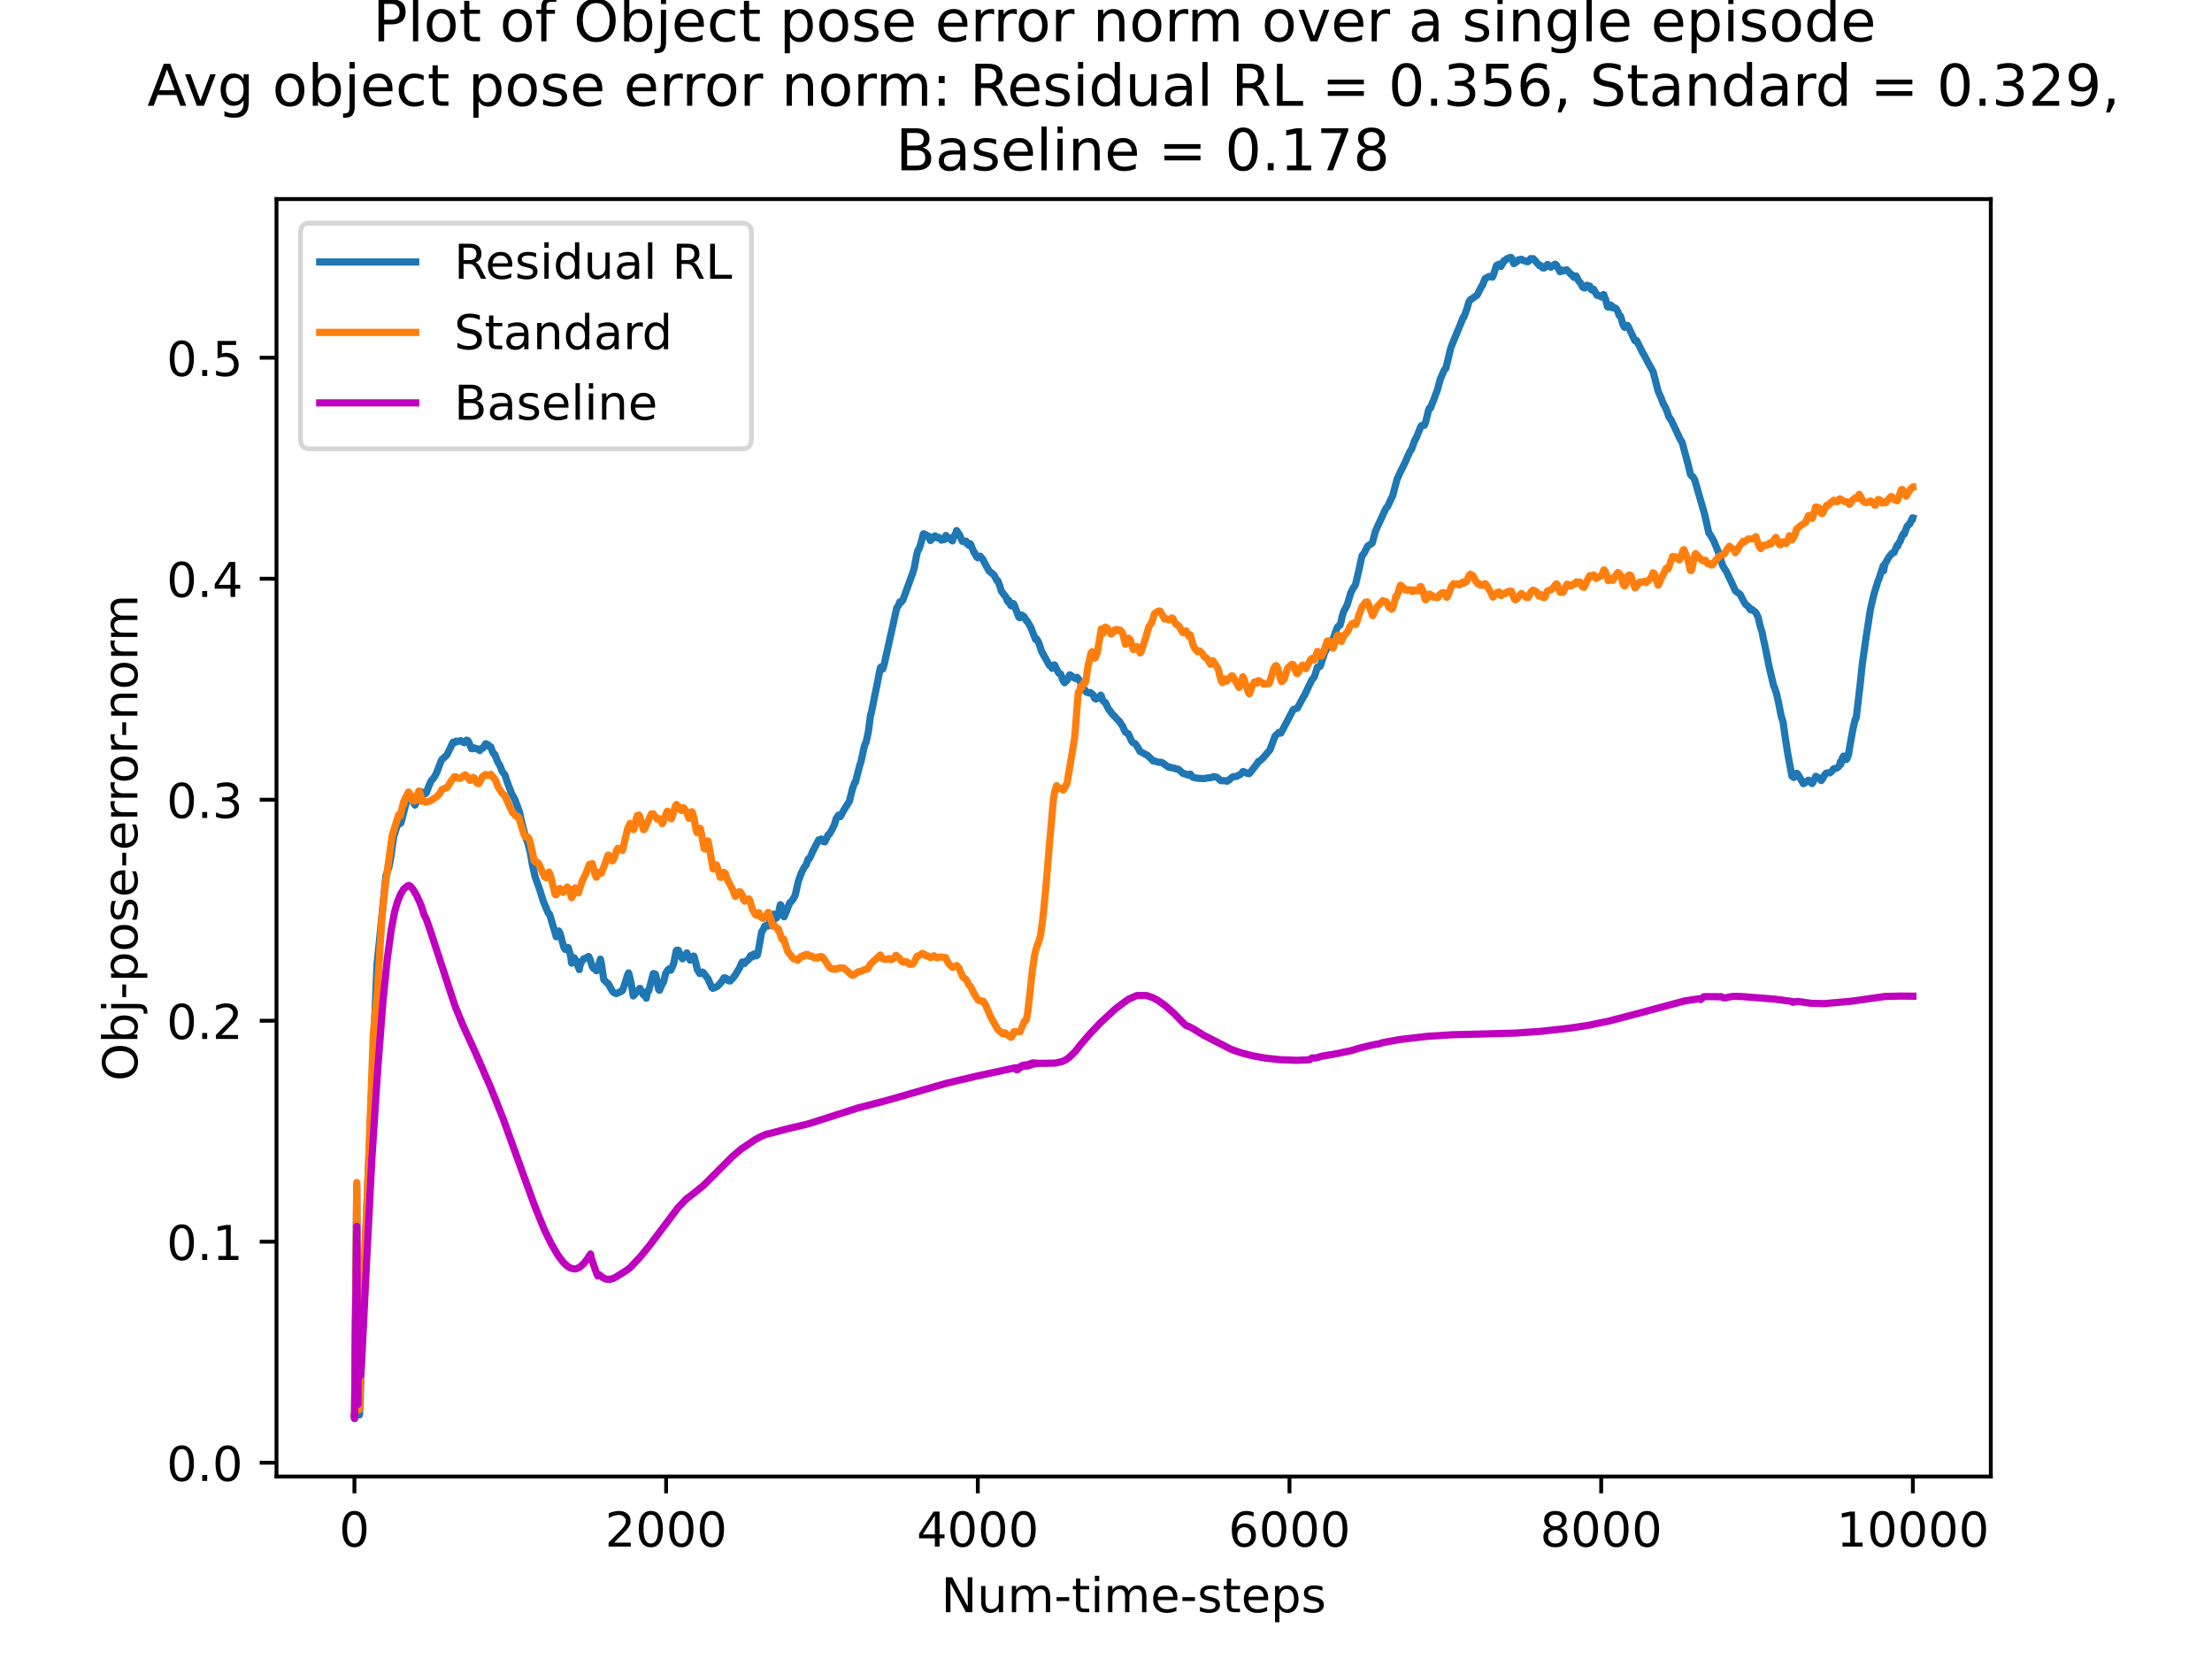 <?xml version="1.0" encoding="utf-8" standalone="no"?>
<!DOCTYPE svg PUBLIC "-//W3C//DTD SVG 1.1//EN"
  "http://www.w3.org/Graphics/SVG/1.1/DTD/svg11.dtd">
<!-- Created with matplotlib (https://matplotlib.org/) -->
<svg height="345.6pt" version="1.1" viewBox="0 0 460.8 345.6" width="460.8pt" xmlns="http://www.w3.org/2000/svg" xmlns:xlink="http://www.w3.org/1999/xlink">
 <defs>
  <style type="text/css">*{stroke-linecap:butt;stroke-linejoin:round;}</style>
 </defs>
 <g id="figure_1">
  <g id="patch_1">
   <path d="M 0 345.6 
L 460.8 345.6 
L 460.8 0 
L 0 0 
z
" style="fill:#ffffff;"/>
  </g>
  <g id="axes_1">
   <g id="patch_2">
    <path d="M 57.6 307.584 
L 414.72 307.584 
L 414.72 41.472 
L 57.6 41.472 
z
" style="fill:#ffffff;"/>
   </g>
   <g id="matplotlib.axis_1">
    <g id="xtick_1">
     <g id="line2d_1">
      <defs>
       <path d="M 0 0 
L 0 3.5 
" id="m6a9c3c352f" style="stroke:#000000;stroke-width:0.8;"/>
      </defs>
      <g>
       <use style="stroke:#000000;stroke-width:0.8;" x="73.833" xlink:href="#m6a9c3c352f" y="307.584"/>
      </g>
     </g>
     <g id="text_1">
      <!-- 0 -->
      <g transform="translate(70.651 322.182)scale(0.1 -0.1)">
       <defs>
        <path d="M 31.781 66.406 
Q 24.172 66.406 20.328 58.906 
Q 16.5 51.422 16.5 36.375 
Q 16.5 21.391 20.328 13.891 
Q 24.172 6.391 31.781 6.391 
Q 39.453 6.391 43.281 13.891 
Q 47.125 21.391 47.125 36.375 
Q 47.125 51.422 43.281 58.906 
Q 39.453 66.406 31.781 66.406 
z
M 31.781 74.219 
Q 44.047 74.219 50.516 64.516 
Q 56.984 54.828 56.984 36.375 
Q 56.984 17.969 50.516 8.266 
Q 44.047 -1.422 31.781 -1.422 
Q 19.531 -1.422 13.062 8.266 
Q 6.594 17.969 6.594 36.375 
Q 6.594 54.828 13.062 64.516 
Q 19.531 74.219 31.781 74.219 
z
" id="DejaVuSans-48"/>
       </defs>
       <use xlink:href="#DejaVuSans-48"/>
      </g>
     </g>
    </g>
    <g id="xtick_2">
     <g id="line2d_2">
      <g>
       <use style="stroke:#000000;stroke-width:0.8;" x="138.764" xlink:href="#m6a9c3c352f" y="307.584"/>
      </g>
     </g>
     <g id="text_2">
      <!-- 2000 -->
      <g transform="translate(126.039 322.182)scale(0.1 -0.1)">
       <defs>
        <path d="M 19.188 8.297 
L 53.609 8.297 
L 53.609 0 
L 7.328 0 
L 7.328 8.297 
Q 12.938 14.109 22.625 23.891 
Q 32.328 33.688 34.812 36.531 
Q 39.547 41.844 41.422 45.531 
Q 43.312 49.219 43.312 52.781 
Q 43.312 58.594 39.234 62.25 
Q 35.156 65.922 28.609 65.922 
Q 23.969 65.922 18.812 64.312 
Q 13.672 62.703 7.812 59.422 
L 7.812 69.391 
Q 13.766 71.781 18.938 73 
Q 24.125 74.219 28.422 74.219 
Q 39.75 74.219 46.484 68.547 
Q 53.219 62.891 53.219 53.422 
Q 53.219 48.922 51.531 44.891 
Q 49.859 40.875 45.406 35.406 
Q 44.188 33.984 37.641 27.219 
Q 31.109 20.453 19.188 8.297 
z
" id="DejaVuSans-50"/>
       </defs>
       <use xlink:href="#DejaVuSans-50"/>
       <use x="63.623" xlink:href="#DejaVuSans-48"/>
       <use x="127.246" xlink:href="#DejaVuSans-48"/>
       <use x="190.869" xlink:href="#DejaVuSans-48"/>
      </g>
     </g>
    </g>
    <g id="xtick_3">
     <g id="line2d_3">
      <g>
       <use style="stroke:#000000;stroke-width:0.8;" x="203.695" xlink:href="#m6a9c3c352f" y="307.584"/>
      </g>
     </g>
     <g id="text_3">
      <!-- 4000 -->
      <g transform="translate(190.97 322.182)scale(0.1 -0.1)">
       <defs>
        <path d="M 37.797 64.312 
L 12.891 25.391 
L 37.797 25.391 
z
M 35.203 72.906 
L 47.609 72.906 
L 47.609 25.391 
L 58.016 25.391 
L 58.016 17.188 
L 47.609 17.188 
L 47.609 0 
L 37.797 0 
L 37.797 17.188 
L 4.891 17.188 
L 4.891 26.703 
z
" id="DejaVuSans-52"/>
       </defs>
       <use xlink:href="#DejaVuSans-52"/>
       <use x="63.623" xlink:href="#DejaVuSans-48"/>
       <use x="127.246" xlink:href="#DejaVuSans-48"/>
       <use x="190.869" xlink:href="#DejaVuSans-48"/>
      </g>
     </g>
    </g>
    <g id="xtick_4">
     <g id="line2d_4">
      <g>
       <use style="stroke:#000000;stroke-width:0.8;" x="268.625" xlink:href="#m6a9c3c352f" y="307.584"/>
      </g>
     </g>
     <g id="text_4">
      <!-- 6000 -->
      <g transform="translate(255.9 322.182)scale(0.1 -0.1)">
       <defs>
        <path d="M 33.016 40.375 
Q 26.375 40.375 22.484 35.828 
Q 18.609 31.297 18.609 23.391 
Q 18.609 15.531 22.484 10.953 
Q 26.375 6.391 33.016 6.391 
Q 39.656 6.391 43.531 10.953 
Q 47.406 15.531 47.406 23.391 
Q 47.406 31.297 43.531 35.828 
Q 39.656 40.375 33.016 40.375 
z
M 52.594 71.297 
L 52.594 62.312 
Q 48.875 64.062 45.094 64.984 
Q 41.312 65.922 37.594 65.922 
Q 27.828 65.922 22.672 59.328 
Q 17.531 52.734 16.797 39.406 
Q 19.672 43.656 24.016 45.922 
Q 28.375 48.188 33.594 48.188 
Q 44.578 48.188 50.953 41.516 
Q 57.328 34.859 57.328 23.391 
Q 57.328 12.156 50.688 5.359 
Q 44.047 -1.422 33.016 -1.422 
Q 20.359 -1.422 13.672 8.266 
Q 6.984 17.969 6.984 36.375 
Q 6.984 53.656 15.188 63.938 
Q 23.391 74.219 37.203 74.219 
Q 40.922 74.219 44.703 73.484 
Q 48.484 72.75 52.594 71.297 
z
" id="DejaVuSans-54"/>
       </defs>
       <use xlink:href="#DejaVuSans-54"/>
       <use x="63.623" xlink:href="#DejaVuSans-48"/>
       <use x="127.246" xlink:href="#DejaVuSans-48"/>
       <use x="190.869" xlink:href="#DejaVuSans-48"/>
      </g>
     </g>
    </g>
    <g id="xtick_5">
     <g id="line2d_5">
      <g>
       <use style="stroke:#000000;stroke-width:0.8;" x="333.556" xlink:href="#m6a9c3c352f" y="307.584"/>
      </g>
     </g>
     <g id="text_5">
      <!-- 8000 -->
      <g transform="translate(320.831 322.182)scale(0.1 -0.1)">
       <defs>
        <path d="M 31.781 34.625 
Q 24.75 34.625 20.719 30.859 
Q 16.703 27.094 16.703 20.516 
Q 16.703 13.922 20.719 10.156 
Q 24.75 6.391 31.781 6.391 
Q 38.812 6.391 42.859 10.172 
Q 46.922 13.969 46.922 20.516 
Q 46.922 27.094 42.891 30.859 
Q 38.875 34.625 31.781 34.625 
z
M 21.922 38.812 
Q 15.578 40.375 12.031 44.719 
Q 8.5 49.078 8.5 55.328 
Q 8.5 64.062 14.719 69.141 
Q 20.953 74.219 31.781 74.219 
Q 42.672 74.219 48.875 69.141 
Q 55.078 64.062 55.078 55.328 
Q 55.078 49.078 51.531 44.719 
Q 48 40.375 41.703 38.812 
Q 48.828 37.156 52.797 32.312 
Q 56.781 27.484 56.781 20.516 
Q 56.781 9.906 50.312 4.234 
Q 43.844 -1.422 31.781 -1.422 
Q 19.734 -1.422 13.25 4.234 
Q 6.781 9.906 6.781 20.516 
Q 6.781 27.484 10.781 32.312 
Q 14.797 37.156 21.922 38.812 
z
M 18.312 54.391 
Q 18.312 48.734 21.844 45.562 
Q 25.391 42.391 31.781 42.391 
Q 38.141 42.391 41.719 45.562 
Q 45.312 48.734 45.312 54.391 
Q 45.312 60.062 41.719 63.234 
Q 38.141 66.406 31.781 66.406 
Q 25.391 66.406 21.844 63.234 
Q 18.312 60.062 18.312 54.391 
z
" id="DejaVuSans-56"/>
       </defs>
       <use xlink:href="#DejaVuSans-56"/>
       <use x="63.623" xlink:href="#DejaVuSans-48"/>
       <use x="127.246" xlink:href="#DejaVuSans-48"/>
       <use x="190.869" xlink:href="#DejaVuSans-48"/>
      </g>
     </g>
    </g>
    <g id="xtick_6">
     <g id="line2d_6">
      <g>
       <use style="stroke:#000000;stroke-width:0.8;" x="398.487" xlink:href="#m6a9c3c352f" y="307.584"/>
      </g>
     </g>
     <g id="text_6">
      <!-- 10000 -->
      <g transform="translate(382.581 322.182)scale(0.1 -0.1)">
       <defs>
        <path d="M 12.406 8.297 
L 28.516 8.297 
L 28.516 63.922 
L 10.984 60.406 
L 10.984 69.391 
L 28.422 72.906 
L 38.281 72.906 
L 38.281 8.297 
L 54.391 8.297 
L 54.391 0 
L 12.406 0 
z
" id="DejaVuSans-49"/>
       </defs>
       <use xlink:href="#DejaVuSans-49"/>
       <use x="63.623" xlink:href="#DejaVuSans-48"/>
       <use x="127.246" xlink:href="#DejaVuSans-48"/>
       <use x="190.869" xlink:href="#DejaVuSans-48"/>
       <use x="254.492" xlink:href="#DejaVuSans-48"/>
      </g>
     </g>
    </g>
    <g id="text_7">
     <!-- Num-time-steps -->
     <g transform="translate(196.056 335.861)scale(0.1 -0.1)">
      <defs>
       <path d="M 9.812 72.906 
L 23.094 72.906 
L 55.422 11.922 
L 55.422 72.906 
L 64.984 72.906 
L 64.984 0 
L 51.703 0 
L 19.391 60.984 
L 19.391 0 
L 9.812 0 
z
" id="DejaVuSans-78"/>
       <path d="M 8.5 21.578 
L 8.5 54.688 
L 17.484 54.688 
L 17.484 21.922 
Q 17.484 14.156 20.5 10.266 
Q 23.531 6.391 29.594 6.391 
Q 36.859 6.391 41.078 11.031 
Q 45.312 15.672 45.312 23.688 
L 45.312 54.688 
L 54.297 54.688 
L 54.297 0 
L 45.312 0 
L 45.312 8.406 
Q 42.047 3.422 37.719 1 
Q 33.406 -1.422 27.688 -1.422 
Q 18.266 -1.422 13.375 4.438 
Q 8.5 10.297 8.5 21.578 
z
M 31.109 56 
z
" id="DejaVuSans-117"/>
       <path d="M 52 44.188 
Q 55.375 50.25 60.062 53.125 
Q 64.75 56 71.094 56 
Q 79.641 56 84.281 50.016 
Q 88.922 44.047 88.922 33.016 
L 88.922 0 
L 79.891 0 
L 79.891 32.719 
Q 79.891 40.578 77.094 44.375 
Q 74.312 48.188 68.609 48.188 
Q 61.625 48.188 57.562 43.547 
Q 53.516 38.922 53.516 30.906 
L 53.516 0 
L 44.484 0 
L 44.484 32.719 
Q 44.484 40.625 41.703 44.406 
Q 38.922 48.188 33.109 48.188 
Q 26.219 48.188 22.156 43.531 
Q 18.109 38.875 18.109 30.906 
L 18.109 0 
L 9.078 0 
L 9.078 54.688 
L 18.109 54.688 
L 18.109 46.188 
Q 21.188 51.219 25.484 53.609 
Q 29.781 56 35.688 56 
Q 41.656 56 45.828 52.969 
Q 50 49.953 52 44.188 
z
" id="DejaVuSans-109"/>
       <path d="M 4.891 31.391 
L 31.203 31.391 
L 31.203 23.391 
L 4.891 23.391 
z
" id="DejaVuSans-45"/>
       <path d="M 18.312 70.219 
L 18.312 54.688 
L 36.812 54.688 
L 36.812 47.703 
L 18.312 47.703 
L 18.312 18.016 
Q 18.312 11.328 20.141 9.422 
Q 21.969 7.516 27.594 7.516 
L 36.812 7.516 
L 36.812 0 
L 27.594 0 
Q 17.188 0 13.234 3.875 
Q 9.281 7.766 9.281 18.016 
L 9.281 47.703 
L 2.688 47.703 
L 2.688 54.688 
L 9.281 54.688 
L 9.281 70.219 
z
" id="DejaVuSans-116"/>
       <path d="M 9.422 54.688 
L 18.406 54.688 
L 18.406 0 
L 9.422 0 
z
M 9.422 75.984 
L 18.406 75.984 
L 18.406 64.594 
L 9.422 64.594 
z
" id="DejaVuSans-105"/>
       <path d="M 56.203 29.594 
L 56.203 25.203 
L 14.891 25.203 
Q 15.484 15.922 20.484 11.062 
Q 25.484 6.203 34.422 6.203 
Q 39.594 6.203 44.453 7.469 
Q 49.312 8.734 54.109 11.281 
L 54.109 2.781 
Q 49.266 0.734 44.188 -0.344 
Q 39.109 -1.422 33.891 -1.422 
Q 20.797 -1.422 13.156 6.188 
Q 5.516 13.812 5.516 26.812 
Q 5.516 40.234 12.766 48.109 
Q 20.016 56 32.328 56 
Q 43.359 56 49.781 48.891 
Q 56.203 41.797 56.203 29.594 
z
M 47.219 32.234 
Q 47.125 39.594 43.094 43.984 
Q 39.062 48.391 32.422 48.391 
Q 24.906 48.391 20.391 44.141 
Q 15.875 39.891 15.188 32.172 
z
" id="DejaVuSans-101"/>
       <path d="M 44.281 53.078 
L 44.281 44.578 
Q 40.484 46.531 36.375 47.5 
Q 32.281 48.484 27.875 48.484 
Q 21.188 48.484 17.844 46.438 
Q 14.5 44.391 14.5 40.281 
Q 14.5 37.156 16.891 35.375 
Q 19.281 33.594 26.516 31.984 
L 29.594 31.297 
Q 39.156 29.25 43.188 25.516 
Q 47.219 21.781 47.219 15.094 
Q 47.219 7.469 41.188 3.016 
Q 35.156 -1.422 24.609 -1.422 
Q 20.219 -1.422 15.453 -0.562 
Q 10.688 0.297 5.422 2 
L 5.422 11.281 
Q 10.406 8.688 15.234 7.391 
Q 20.062 6.109 24.812 6.109 
Q 31.156 6.109 34.562 8.281 
Q 37.984 10.453 37.984 14.406 
Q 37.984 18.062 35.516 20.016 
Q 33.062 21.969 24.703 23.781 
L 21.578 24.516 
Q 13.234 26.266 9.516 29.906 
Q 5.812 33.547 5.812 39.891 
Q 5.812 47.609 11.281 51.797 
Q 16.75 56 26.812 56 
Q 31.781 56 36.172 55.266 
Q 40.578 54.547 44.281 53.078 
z
" id="DejaVuSans-115"/>
       <path d="M 18.109 8.203 
L 18.109 -20.797 
L 9.078 -20.797 
L 9.078 54.688 
L 18.109 54.688 
L 18.109 46.391 
Q 20.953 51.266 25.266 53.625 
Q 29.594 56 35.594 56 
Q 45.562 56 51.781 48.094 
Q 58.016 40.188 58.016 27.297 
Q 58.016 14.406 51.781 6.484 
Q 45.562 -1.422 35.594 -1.422 
Q 29.594 -1.422 25.266 0.953 
Q 20.953 3.328 18.109 8.203 
z
M 48.688 27.297 
Q 48.688 37.203 44.609 42.844 
Q 40.531 48.484 33.406 48.484 
Q 26.266 48.484 22.188 42.844 
Q 18.109 37.203 18.109 27.297 
Q 18.109 17.391 22.188 11.75 
Q 26.266 6.109 33.406 6.109 
Q 40.531 6.109 44.609 11.75 
Q 48.688 17.391 48.688 27.297 
z
" id="DejaVuSans-112"/>
      </defs>
      <use xlink:href="#DejaVuSans-78"/>
      <use x="74.805" xlink:href="#DejaVuSans-117"/>
      <use x="138.184" xlink:href="#DejaVuSans-109"/>
      <use x="235.596" xlink:href="#DejaVuSans-45"/>
      <use x="271.68" xlink:href="#DejaVuSans-116"/>
      <use x="310.889" xlink:href="#DejaVuSans-105"/>
      <use x="338.672" xlink:href="#DejaVuSans-109"/>
      <use x="436.084" xlink:href="#DejaVuSans-101"/>
      <use x="497.607" xlink:href="#DejaVuSans-45"/>
      <use x="533.691" xlink:href="#DejaVuSans-115"/>
      <use x="585.791" xlink:href="#DejaVuSans-116"/>
      <use x="625" xlink:href="#DejaVuSans-101"/>
      <use x="686.523" xlink:href="#DejaVuSans-112"/>
      <use x="750" xlink:href="#DejaVuSans-115"/>
     </g>
    </g>
   </g>
   <g id="matplotlib.axis_2">
    <g id="ytick_1">
     <g id="line2d_7">
      <defs>
       <path d="M 0 0 
L -3.5 0 
" id="m5291f963fa" style="stroke:#000000;stroke-width:0.8;"/>
      </defs>
      <g>
       <use style="stroke:#000000;stroke-width:0.8;" x="57.6" xlink:href="#m5291f963fa" y="304.709"/>
      </g>
     </g>
     <g id="text_8">
      <!-- 0.0 -->
      <g transform="translate(34.697 308.508)scale(0.1 -0.1)">
       <defs>
        <path d="M 10.688 12.406 
L 21 12.406 
L 21 0 
L 10.688 0 
z
" id="DejaVuSans-46"/>
       </defs>
       <use xlink:href="#DejaVuSans-48"/>
       <use x="63.623" xlink:href="#DejaVuSans-46"/>
       <use x="95.41" xlink:href="#DejaVuSans-48"/>
      </g>
     </g>
    </g>
    <g id="ytick_2">
     <g id="line2d_8">
      <g>
       <use style="stroke:#000000;stroke-width:0.8;" x="57.6" xlink:href="#m5291f963fa" y="258.671"/>
      </g>
     </g>
     <g id="text_9">
      <!-- 0.1 -->
      <g transform="translate(34.697 262.47)scale(0.1 -0.1)">
       <use xlink:href="#DejaVuSans-48"/>
       <use x="63.623" xlink:href="#DejaVuSans-46"/>
       <use x="95.41" xlink:href="#DejaVuSans-49"/>
      </g>
     </g>
    </g>
    <g id="ytick_3">
     <g id="line2d_9">
      <g>
       <use style="stroke:#000000;stroke-width:0.8;" x="57.6" xlink:href="#m5291f963fa" y="212.634"/>
      </g>
     </g>
     <g id="text_10">
      <!-- 0.2 -->
      <g transform="translate(34.697 216.433)scale(0.1 -0.1)">
       <use xlink:href="#DejaVuSans-48"/>
       <use x="63.623" xlink:href="#DejaVuSans-46"/>
       <use x="95.41" xlink:href="#DejaVuSans-50"/>
      </g>
     </g>
    </g>
    <g id="ytick_4">
     <g id="line2d_10">
      <g>
       <use style="stroke:#000000;stroke-width:0.8;" x="57.6" xlink:href="#m5291f963fa" y="166.596"/>
      </g>
     </g>
     <g id="text_11">
      <!-- 0.3 -->
      <g transform="translate(34.697 170.395)scale(0.1 -0.1)">
       <defs>
        <path d="M 40.578 39.312 
Q 47.656 37.797 51.625 33 
Q 55.609 28.219 55.609 21.188 
Q 55.609 10.406 48.188 4.484 
Q 40.766 -1.422 27.094 -1.422 
Q 22.516 -1.422 17.656 -0.516 
Q 12.797 0.391 7.625 2.203 
L 7.625 11.719 
Q 11.719 9.328 16.594 8.109 
Q 21.484 6.891 26.812 6.891 
Q 36.078 6.891 40.938 10.547 
Q 45.797 14.203 45.797 21.188 
Q 45.797 27.641 41.281 31.266 
Q 36.766 34.906 28.719 34.906 
L 20.219 34.906 
L 20.219 43.016 
L 29.109 43.016 
Q 36.375 43.016 40.234 45.922 
Q 44.094 48.828 44.094 54.297 
Q 44.094 59.906 40.109 62.906 
Q 36.141 65.922 28.719 65.922 
Q 24.656 65.922 20.016 65.031 
Q 15.375 64.156 9.812 62.312 
L 9.812 71.094 
Q 15.438 72.656 20.344 73.438 
Q 25.25 74.219 29.594 74.219 
Q 40.828 74.219 47.359 69.109 
Q 53.906 64.016 53.906 55.328 
Q 53.906 49.266 50.438 45.094 
Q 46.969 40.922 40.578 39.312 
z
" id="DejaVuSans-51"/>
       </defs>
       <use xlink:href="#DejaVuSans-48"/>
       <use x="63.623" xlink:href="#DejaVuSans-46"/>
       <use x="95.41" xlink:href="#DejaVuSans-51"/>
      </g>
     </g>
    </g>
    <g id="ytick_5">
     <g id="line2d_11">
      <g>
       <use style="stroke:#000000;stroke-width:0.8;" x="57.6" xlink:href="#m5291f963fa" y="120.558"/>
      </g>
     </g>
     <g id="text_12">
      <!-- 0.4 -->
      <g transform="translate(34.697 124.357)scale(0.1 -0.1)">
       <use xlink:href="#DejaVuSans-48"/>
       <use x="63.623" xlink:href="#DejaVuSans-46"/>
       <use x="95.41" xlink:href="#DejaVuSans-52"/>
      </g>
     </g>
    </g>
    <g id="ytick_6">
     <g id="line2d_12">
      <g>
       <use style="stroke:#000000;stroke-width:0.8;" x="57.6" xlink:href="#m5291f963fa" y="74.52"/>
      </g>
     </g>
     <g id="text_13">
      <!-- 0.5 -->
      <g transform="translate(34.697 78.32)scale(0.1 -0.1)">
       <defs>
        <path d="M 10.797 72.906 
L 49.516 72.906 
L 49.516 64.594 
L 19.828 64.594 
L 19.828 46.734 
Q 21.969 47.469 24.109 47.828 
Q 26.266 48.188 28.422 48.188 
Q 40.625 48.188 47.75 41.5 
Q 54.891 34.812 54.891 23.391 
Q 54.891 11.625 47.562 5.094 
Q 40.234 -1.422 26.906 -1.422 
Q 22.312 -1.422 17.547 -0.641 
Q 12.797 0.141 7.719 1.703 
L 7.719 11.625 
Q 12.109 9.234 16.797 8.062 
Q 21.484 6.891 26.703 6.891 
Q 35.156 6.891 40.078 11.328 
Q 45.016 15.766 45.016 23.391 
Q 45.016 31 40.078 35.438 
Q 35.156 39.891 26.703 39.891 
Q 22.75 39.891 18.812 39.016 
Q 14.891 38.141 10.797 36.281 
z
" id="DejaVuSans-53"/>
       </defs>
       <use xlink:href="#DejaVuSans-48"/>
       <use x="63.623" xlink:href="#DejaVuSans-46"/>
       <use x="95.41" xlink:href="#DejaVuSans-53"/>
      </g>
     </g>
    </g>
    <g id="text_14">
     <!-- Obj-pose-error-norm -->
     <g transform="translate(28.617 225.204)rotate(-90)scale(0.1 -0.1)">
      <defs>
       <path d="M 39.406 66.219 
Q 28.656 66.219 22.328 58.203 
Q 16.016 50.203 16.016 36.375 
Q 16.016 22.609 22.328 14.594 
Q 28.656 6.594 39.406 6.594 
Q 50.141 6.594 56.422 14.594 
Q 62.703 22.609 62.703 36.375 
Q 62.703 50.203 56.422 58.203 
Q 50.141 66.219 39.406 66.219 
z
M 39.406 74.219 
Q 54.734 74.219 63.906 63.938 
Q 73.094 53.656 73.094 36.375 
Q 73.094 19.141 63.906 8.859 
Q 54.734 -1.422 39.406 -1.422 
Q 24.031 -1.422 14.812 8.828 
Q 5.609 19.094 5.609 36.375 
Q 5.609 53.656 14.812 63.938 
Q 24.031 74.219 39.406 74.219 
z
" id="DejaVuSans-79"/>
       <path d="M 48.688 27.297 
Q 48.688 37.203 44.609 42.844 
Q 40.531 48.484 33.406 48.484 
Q 26.266 48.484 22.188 42.844 
Q 18.109 37.203 18.109 27.297 
Q 18.109 17.391 22.188 11.75 
Q 26.266 6.109 33.406 6.109 
Q 40.531 6.109 44.609 11.75 
Q 48.688 17.391 48.688 27.297 
z
M 18.109 46.391 
Q 20.953 51.266 25.266 53.625 
Q 29.594 56 35.594 56 
Q 45.562 56 51.781 48.094 
Q 58.016 40.188 58.016 27.297 
Q 58.016 14.406 51.781 6.484 
Q 45.562 -1.422 35.594 -1.422 
Q 29.594 -1.422 25.266 0.953 
Q 20.953 3.328 18.109 8.203 
L 18.109 0 
L 9.078 0 
L 9.078 75.984 
L 18.109 75.984 
z
" id="DejaVuSans-98"/>
       <path d="M 9.422 54.688 
L 18.406 54.688 
L 18.406 -0.984 
Q 18.406 -11.422 14.422 -16.109 
Q 10.453 -20.797 1.609 -20.797 
L -1.812 -20.797 
L -1.812 -13.188 
L 0.594 -13.188 
Q 5.719 -13.188 7.562 -10.812 
Q 9.422 -8.453 9.422 -0.984 
z
M 9.422 75.984 
L 18.406 75.984 
L 18.406 64.594 
L 9.422 64.594 
z
" id="DejaVuSans-106"/>
       <path d="M 30.609 48.391 
Q 23.391 48.391 19.188 42.75 
Q 14.984 37.109 14.984 27.297 
Q 14.984 17.484 19.156 11.844 
Q 23.344 6.203 30.609 6.203 
Q 37.797 6.203 41.984 11.859 
Q 46.188 17.531 46.188 27.297 
Q 46.188 37.016 41.984 42.703 
Q 37.797 48.391 30.609 48.391 
z
M 30.609 56 
Q 42.328 56 49.016 48.375 
Q 55.719 40.766 55.719 27.297 
Q 55.719 13.875 49.016 6.219 
Q 42.328 -1.422 30.609 -1.422 
Q 18.844 -1.422 12.172 6.219 
Q 5.516 13.875 5.516 27.297 
Q 5.516 40.766 12.172 48.375 
Q 18.844 56 30.609 56 
z
" id="DejaVuSans-111"/>
       <path d="M 41.109 46.297 
Q 39.594 47.172 37.812 47.578 
Q 36.031 48 33.891 48 
Q 26.266 48 22.188 43.047 
Q 18.109 38.094 18.109 28.812 
L 18.109 0 
L 9.078 0 
L 9.078 54.688 
L 18.109 54.688 
L 18.109 46.188 
Q 20.953 51.172 25.484 53.578 
Q 30.031 56 36.531 56 
Q 37.453 56 38.578 55.875 
Q 39.703 55.766 41.062 55.516 
z
" id="DejaVuSans-114"/>
       <path d="M 54.891 33.016 
L 54.891 0 
L 45.906 0 
L 45.906 32.719 
Q 45.906 40.484 42.875 44.328 
Q 39.844 48.188 33.797 48.188 
Q 26.516 48.188 22.312 43.547 
Q 18.109 38.922 18.109 30.906 
L 18.109 0 
L 9.078 0 
L 9.078 54.688 
L 18.109 54.688 
L 18.109 46.188 
Q 21.344 51.125 25.703 53.562 
Q 30.078 56 35.797 56 
Q 45.219 56 50.047 50.172 
Q 54.891 44.344 54.891 33.016 
z
" id="DejaVuSans-110"/>
      </defs>
      <use xlink:href="#DejaVuSans-79"/>
      <use x="78.711" xlink:href="#DejaVuSans-98"/>
      <use x="142.188" xlink:href="#DejaVuSans-106"/>
      <use x="169.971" xlink:href="#DejaVuSans-45"/>
      <use x="206.055" xlink:href="#DejaVuSans-112"/>
      <use x="269.531" xlink:href="#DejaVuSans-111"/>
      <use x="330.713" xlink:href="#DejaVuSans-115"/>
      <use x="382.812" xlink:href="#DejaVuSans-101"/>
      <use x="444.336" xlink:href="#DejaVuSans-45"/>
      <use x="480.42" xlink:href="#DejaVuSans-101"/>
      <use x="541.943" xlink:href="#DejaVuSans-114"/>
      <use x="581.307" xlink:href="#DejaVuSans-114"/>
      <use x="620.17" xlink:href="#DejaVuSans-111"/>
      <use x="681.352" xlink:href="#DejaVuSans-114"/>
      <use x="716.09" xlink:href="#DejaVuSans-45"/>
      <use x="752.174" xlink:href="#DejaVuSans-110"/>
      <use x="815.553" xlink:href="#DejaVuSans-111"/>
      <use x="876.734" xlink:href="#DejaVuSans-114"/>
      <use x="916.098" xlink:href="#DejaVuSans-109"/>
     </g>
    </g>
   </g>
   <g id="line2d_13">
    <path clip-path="url(#p8e86ffdadc)" d="M 73.833 295.213 
L 73.865 295.488 
L 74.028 277.642 
L 74.32 247.108 
L 74.547 294.093 
L 74.579 283.899 
L 74.612 282.18 
L 74.644 284.991 
L 74.872 294.754 
L 74.904 294.682 
L 75.034 291.656 
L 75.975 262.003 
L 78.54 200.887 
L 79.125 195.187 
L 79.644 190.029 
L 80.391 182.421 
L 80.715 181.473 
L 81.008 180.686 
L 81.332 179.112 
L 82.079 173.914 
L 82.241 173.655 
L 82.469 172.793 
L 82.598 172.507 
L 82.793 171.871 
L 82.826 171.891 
L 82.923 171.574 
L 82.956 171.632 
L 83.118 171.677 
L 83.475 171.468 
L 83.605 171.147 
L 84.416 167.952 
L 84.579 167.442 
L 84.936 166.379 
L 85.293 165.822 
L 85.423 165.908 
L 85.715 166.305 
L 86.137 167.202 
L 86.299 167.407 
L 86.429 167.717 
L 86.462 167.707 
L 86.819 166.805 
L 87.338 164.977 
L 87.501 164.918 
L 87.793 164.972 
L 88.637 165.337 
L 88.864 165.05 
L 89.319 163.788 
L 89.806 162.677 
L 90.293 162.123 
L 90.617 161.637 
L 90.974 160.932 
L 91.981 158.308 
L 92.371 157.936 
L 92.63 157.737 
L 93.117 157.248 
L 94.383 154.614 
L 94.416 154.652 
L 94.708 154.713 
L 94.773 154.63 
L 94.968 154.402 
L 95.39 154.44 
L 95.747 154.38 
L 95.844 154.312 
L 95.942 154.274 
L 95.974 154.319 
L 96.721 154.731 
L 97.175 154.181 
L 97.5 154.314 
L 97.857 155.056 
L 98.214 155.96 
L 98.442 155.975 
L 98.604 155.932 
L 98.799 155.786 
L 99.286 156.008 
L 99.48 155.992 
L 99.967 156.35 
L 100.13 156.148 
L 100.325 155.903 
L 100.617 155.837 
L 101.169 154.929 
L 101.201 154.967 
L 101.363 154.995 
L 101.591 155.127 
L 101.688 155.148 
L 101.948 155.571 
L 102.013 155.529 
L 102.24 155.577 
L 102.597 156.589 
L 102.824 156.981 
L 103.084 157.165 
L 103.636 158.622 
L 103.863 159.052 
L 103.993 159.188 
L 104.318 159.949 
L 104.642 160.747 
L 104.87 161.031 
L 105.194 161.419 
L 105.551 162.59 
L 106.071 164.002 
L 106.233 164.393 
L 106.59 165.339 
L 107.24 166.513 
L 108.019 168.594 
L 108.214 169.145 
L 108.571 170.762 
L 109.415 174.132 
L 109.934 175.571 
L 110.454 177.512 
L 110.908 180.173 
L 111.493 182.69 
L 112.532 185.644 
L 113.181 187.764 
L 114.22 190.235 
L 114.447 190.384 
L 114.674 191.046 
L 115.875 195.149 
L 116.038 194.939 
L 116.395 193.934 
L 116.655 194.378 
L 117.466 197.347 
L 117.758 197.788 
L 117.791 197.763 
L 117.986 197.618 
L 118.018 197.663 
L 118.051 197.585 
L 118.213 197.376 
L 118.245 197.438 
L 118.343 197.384 
L 118.408 197.503 
L 118.862 199.053 
L 119.057 200.576 
L 119.09 200.651 
L 119.155 200.551 
L 119.609 199.521 
L 119.641 199.545 
L 119.674 200.317 
L 119.739 200.027 
L 119.836 199.895 
L 119.869 199.915 
L 120.031 200.172 
L 120.388 201.061 
L 120.421 201.386 
L 120.486 201.212 
L 120.648 200.988 
L 120.68 201.983 
L 120.745 201.434 
L 121.005 200.636 
L 121.232 200.284 
L 121.362 200.064 
L 121.589 199.725 
L 121.947 199.648 
L 122.304 199.429 
L 122.531 199.318 
L 122.596 199.252 
L 122.661 199.301 
L 122.888 199.751 
L 123.375 201.341 
L 123.7 201.796 
L 123.894 201.719 
L 124.089 201.557 
L 124.252 202.226 
L 124.317 202.172 
L 124.998 200.155 
L 125.063 199.813 
L 125.128 199.999 
L 125.29 200.823 
L 125.777 204.075 
L 125.972 204.266 
L 126.2 204.555 
L 126.492 204.76 
L 126.719 204.927 
L 127.173 205.763 
L 127.303 205.972 
L 127.628 206.563 
L 127.888 206.778 
L 128.407 206.996 
L 128.764 206.824 
L 128.862 206.783 
L 129.121 206.583 
L 129.316 206.584 
L 129.673 206.35 
L 130.063 205.253 
L 130.745 203.081 
L 130.939 202.669 
L 131.004 202.815 
L 131.524 205.026 
L 131.719 206.272 
L 131.913 207.474 
L 132.141 207.281 
L 132.498 206.743 
L 132.855 206.5 
L 133.245 205.906 
L 133.342 205.904 
L 133.959 207.135 
L 134.121 207.317 
L 134.348 207.187 
L 134.478 206.986 
L 134.641 207.951 
L 134.868 206.586 
L 134.998 206.317 
L 135.063 206.404 
L 135.128 206.451 
L 136.101 202.81 
L 136.166 202.876 
L 136.296 202.845 
L 136.491 202.917 
L 136.751 203.724 
L 137.173 206.044 
L 137.368 206.297 
L 137.4 206.28 
L 137.53 205.914 
L 137.79 205.348 
L 138.212 204.567 
L 138.342 204.132 
L 138.699 202.705 
L 139.186 201.983 
L 139.283 201.998 
L 139.348 201.843 
L 139.413 201.902 
L 139.51 202.064 
L 139.543 202.014 
L 139.738 202.107 
L 140.322 200.807 
L 140.874 198.071 
L 141.004 197.946 
L 141.036 198.021 
L 141.101 197.949 
L 141.231 197.941 
L 141.328 197.982 
L 141.783 199.188 
L 142.173 199.741 
L 142.432 199.363 
L 142.952 198.68 
L 143.082 198.51 
L 143.114 198.579 
L 143.406 199.341 
L 143.763 200.015 
L 144.25 199.631 
L 144.478 199.159 
L 144.575 199.223 
L 144.835 200.157 
L 145.289 202.034 
L 145.776 202.82 
L 145.939 202.696 
L 146.198 202.533 
L 146.328 202.501 
L 146.458 202.564 
L 147.27 203.64 
L 147.464 203.854 
L 148.276 205.695 
L 148.341 205.737 
L 148.503 205.888 
L 148.893 205.734 
L 149.12 205.633 
L 149.347 205.541 
L 149.607 205.315 
L 150.289 204.571 
L 150.808 203.704 
L 150.906 203.889 
L 150.971 203.816 
L 151.036 203.83 
L 151.068 203.749 
L 151.101 203.703 
L 151.165 203.772 
L 151.36 203.871 
L 151.587 204.188 
L 151.717 204.284 
L 151.88 204.332 
L 152.042 204.284 
L 152.139 204.345 
L 152.172 204.287 
L 152.691 203.741 
L 152.951 203.392 
L 153.081 203.24 
L 154.022 201.71 
L 154.152 201.398 
L 154.412 200.795 
L 154.477 200.674 
L 154.639 200.388 
L 154.867 200.643 
L 154.964 200.634 
L 155.094 200.725 
L 155.353 200.368 
L 155.451 200.232 
L 155.581 200.088 
L 155.711 200.075 
L 155.905 199.973 
L 156.327 199.127 
L 156.392 199.063 
L 156.425 199.123 
L 156.685 199.36 
L 156.717 199.318 
L 156.944 198.779 
L 157.009 198.924 
L 157.074 199.019 
L 157.139 198.937 
L 157.269 198.693 
L 157.301 198.757 
L 157.366 198.845 
L 157.529 199.135 
L 157.756 198.976 
L 157.951 198.197 
L 158.665 194.114 
L 158.73 194.058 
L 159.055 193.523 
L 159.282 192.945 
L 159.314 192.961 
L 159.412 192.93 
L 159.606 192.759 
L 159.801 192.874 
L 159.866 192.756 
L 159.899 192.857 
L 159.996 192.939 
L 160.029 192.884 
L 160.093 192.874 
L 160.515 191.437 
L 160.678 190.585 
L 160.71 190.596 
L 161.132 190.468 
L 161.165 190.432 
L 161.197 190.462 
L 161.587 191.332 
L 161.814 191.141 
L 162.139 190.418 
L 162.561 188.463 
L 162.626 188.532 
L 162.658 188.522 
L 163.34 190.982 
L 163.437 190.796 
L 164.509 188.087 
L 164.931 187.697 
L 165.061 187.54 
L 165.353 187.048 
L 165.58 186.703 
L 165.742 186.092 
L 166.294 183.629 
L 166.944 181.828 
L 167.56 180.626 
L 167.95 180.163 
L 168.34 178.969 
L 168.567 178.932 
L 168.924 178.26 
L 169.216 177.533 
L 170.547 174.959 
L 170.84 175.035 
L 171.067 174.779 
L 171.294 175.112 
L 171.586 175.334 
L 171.846 175.369 
L 172.528 173.865 
L 172.658 173.881 
L 172.852 173.662 
L 173.145 173.121 
L 173.437 172.606 
L 173.826 171.784 
L 174.183 170.567 
L 174.67 169.802 
L 175.06 170.122 
L 175.092 170.084 
L 175.32 169.604 
L 175.807 168.738 
L 176.196 168.108 
L 176.943 166.921 
L 177.203 165.87 
L 177.56 164.398 
L 178.047 163.01 
L 178.209 162.953 
L 178.501 161.748 
L 179.118 159.375 
L 179.345 158.738 
L 179.995 155.749 
L 180.222 154.943 
L 180.417 154.645 
L 180.904 152.375 
L 181.358 148.932 
L 181.521 148.449 
L 182.787 142.162 
L 183.404 139.09 
L 183.533 138.938 
L 183.598 139.031 
L 183.858 139.385 
L 183.891 139.353 
L 184.183 138.46 
L 186.813 126.624 
L 187.04 126.343 
L 187.105 126.262 
L 187.429 125.39 
L 187.494 125.531 
L 187.657 125.513 
L 188.079 125.009 
L 190.189 119.225 
L 190.449 118.335 
L 191.033 115.236 
L 191.293 114.498 
L 191.455 114.391 
L 191.91 112.936 
L 192.332 111.264 
L 192.397 111.19 
L 192.461 111.246 
L 192.591 111.268 
L 192.721 111.544 
L 192.786 111.5 
L 192.916 111.399 
L 192.948 111.47 
L 193.078 111.704 
L 193.111 111.689 
L 193.371 111.664 
L 193.825 112.602 
L 193.89 112.563 
L 194.182 112.149 
L 194.247 112.2 
L 194.409 111.966 
L 194.507 111.768 
L 194.572 111.846 
L 194.669 111.775 
L 194.799 111.634 
L 194.831 111.654 
L 195.286 112.058 
L 195.611 111.947 
L 196.13 112.535 
L 196.487 112.325 
L 196.747 112.402 
L 196.844 112.051 
L 197.039 111.543 
L 197.137 111.623 
L 197.461 111.95 
L 197.721 112.1 
L 198.175 112.492 
L 198.403 112.686 
L 198.76 111.673 
L 199.052 111.186 
L 199.279 110.527 
L 199.344 110.603 
L 199.669 111.162 
L 199.799 111.234 
L 200.48 112.781 
L 200.513 112.748 
L 200.643 112.694 
L 200.903 112.799 
L 201.032 112.918 
L 201.065 112.879 
L 201.26 112.723 
L 201.325 112.816 
L 201.422 113.062 
L 201.552 113.382 
L 201.617 113.364 
L 201.747 113.469 
L 201.844 113.616 
L 201.876 113.576 
L 202.136 113.266 
L 202.234 113.463 
L 202.915 115.124 
L 203.078 115.173 
L 203.175 115.419 
L 203.435 115.988 
L 203.532 116.087 
L 203.695 116.205 
L 203.727 116.171 
L 204.052 115.923 
L 204.149 115.888 
L 204.182 115.853 
L 204.246 115.937 
L 204.409 116.182 
L 204.669 116.411 
L 204.766 116.543 
L 205.48 117.971 
L 205.675 118.288 
L 206.097 119.02 
L 206.259 119.104 
L 207.071 119.791 
L 207.72 121.012 
L 207.85 120.959 
L 208.272 122.033 
L 208.564 123.052 
L 208.986 123.651 
L 209.116 123.844 
L 209.506 124.286 
L 209.766 124.981 
L 209.96 125.354 
L 210.025 125.217 
L 210.123 125.046 
L 210.155 125.058 
L 210.35 125.722 
L 210.577 126.172 
L 210.772 126.249 
L 211.064 125.708 
L 211.097 125.724 
L 211.227 125.869 
L 212.233 128.552 
L 212.46 128.696 
L 212.59 128.46 
L 212.817 128.116 
L 212.85 128.146 
L 213.11 128.361 
L 213.239 128.373 
L 213.369 128.506 
L 213.824 129.328 
L 213.986 129.376 
L 214.765 130.749 
L 215.382 132.376 
L 215.739 133.211 
L 215.934 133.09 
L 215.966 133.137 
L 216.194 133.495 
L 216.486 134.149 
L 216.94 135.582 
L 217.233 136.158 
L 217.914 137.351 
L 218.466 138.369 
L 218.629 138.632 
L 218.661 138.611 
L 218.856 138.706 
L 219.181 139.218 
L 219.213 139.188 
L 219.375 138.922 
L 219.635 138.493 
L 219.732 138.631 
L 219.895 138.981 
L 220.577 140.253 
L 220.966 140.415 
L 221.291 141.373 
L 221.453 141.791 
L 221.778 142.226 
L 221.843 142.153 
L 222.102 141.829 
L 222.135 141.854 
L 222.232 141.795 
L 222.427 141.485 
L 222.817 140.583 
L 222.947 140.579 
L 223.109 140.755 
L 223.304 140.845 
L 223.498 140.994 
L 223.726 141.173 
L 224.115 141.377 
L 224.375 141.099 
L 224.408 141.134 
L 224.602 141.404 
L 224.765 141.574 
L 225.187 142.396 
L 225.511 143.534 
L 225.771 143.684 
L 225.966 143.644 
L 226.291 144.172 
L 226.485 144.197 
L 226.713 144.313 
L 226.842 144.366 
L 227.037 144.346 
L 227.135 144.254 
L 227.167 144.282 
L 227.751 144.782 
L 228.011 145.442 
L 228.303 145.628 
L 228.888 145.323 
L 229.277 144.804 
L 229.342 144.871 
L 229.407 144.932 
L 229.732 145.934 
L 229.894 146.13 
L 230.056 146.246 
L 230.251 146.318 
L 230.446 146.713 
L 230.998 147.871 
L 231.128 147.93 
L 231.55 148.555 
L 231.68 148.695 
L 231.939 149 
L 232.102 149.12 
L 232.491 149.557 
L 232.589 149.684 
L 233.076 150.203 
L 233.173 150.232 
L 233.498 150.763 
L 233.887 151.309 
L 234.147 151.964 
L 234.439 152.523 
L 235.056 152.867 
L 235.705 154.331 
L 235.933 154.651 
L 236.42 154.866 
L 236.55 155.02 
L 236.874 155.454 
L 237.491 156.535 
L 239.082 157.385 
L 239.536 157.825 
L 240.251 158.552 
L 240.283 158.519 
L 240.445 158.512 
L 240.64 158.557 
L 240.738 158.596 
L 241.03 158.72 
L 241.614 158.827 
L 241.841 158.777 
L 242.231 158.931 
L 242.783 159.362 
L 243.367 159.789 
L 243.53 159.845 
L 243.757 159.806 
L 243.984 159.944 
L 244.666 160.015 
L 244.861 160.153 
L 245.445 160.226 
L 245.705 160.45 
L 246.484 161.155 
L 246.679 161.146 
L 246.841 161.19 
L 247.101 161.31 
L 247.426 161.445 
L 247.62 161.475 
L 247.912 161.251 
L 248.01 161.289 
L 248.237 161.636 
L 248.497 161.92 
L 249.081 162.066 
L 249.373 162.083 
L 249.633 162.133 
L 249.763 162.155 
L 251.029 162.19 
L 251.484 162.046 
L 251.678 162.054 
L 251.906 162.031 
L 252.295 162.004 
L 252.782 161.782 
L 252.88 161.819 
L 252.912 161.782 
L 253.334 161.888 
L 253.497 161.908 
L 254.016 162.369 
L 254.308 162.623 
L 254.763 162.639 
L 254.99 162.601 
L 255.607 162.759 
L 255.899 162.507 
L 256.094 162.467 
L 256.548 162.007 
L 256.873 161.786 
L 257.555 161.752 
L 258.366 161.347 
L 258.659 161.048 
L 258.951 160.706 
L 259.535 160.947 
L 259.73 161.084 
L 259.99 161.141 
L 260.184 161.171 
L 260.314 161.09 
L 261.905 159.07 
L 262.132 158.639 
L 262.295 158.579 
L 262.457 158.496 
L 263.074 157.952 
L 264.567 156.19 
L 265.606 153.359 
L 266.418 152.56 
L 266.807 152.721 
L 267.1 152.222 
L 268.138 150.243 
L 269.405 147.818 
L 269.599 147.745 
L 270.281 147.502 
L 271.612 145.026 
L 271.71 144.936 
L 273.236 141.707 
L 273.82 140.969 
L 274.437 138.972 
L 274.729 138.947 
L 274.956 138.859 
L 275.119 138.53 
L 275.995 135.855 
L 276.482 135.042 
L 277.748 132.997 
L 278.592 130.664 
L 278.917 130.343 
L 279.144 130.261 
L 279.307 129.733 
L 279.599 128.393 
L 279.891 127.441 
L 280.638 126.023 
L 281.384 123.506 
L 281.936 122.391 
L 282.131 122.217 
L 282.391 121.713 
L 282.651 120.575 
L 282.943 119.348 
L 283.073 118.847 
L 283.722 115.798 
L 284.014 115.448 
L 284.209 115.143 
L 284.891 113.777 
L 285.183 113.578 
L 285.767 113.195 
L 285.865 113.126 
L 286.092 112.279 
L 286.514 110.677 
L 288.429 106.502 
L 288.592 106.162 
L 288.851 105.714 
L 289.046 105.567 
L 289.371 104.848 
L 289.663 104.208 
L 290.118 103.289 
L 291.059 99.72 
L 291.221 99.43 
L 291.871 97.992 
L 292.001 97.751 
L 292.65 96.459 
L 293.299 94.97 
L 293.754 93.993 
L 294.013 93.69 
L 294.143 93.358 
L 294.663 91.825 
L 295.052 91.172 
L 296.026 88.741 
L 296.481 88.522 
L 296.708 88.619 
L 296.968 88.016 
L 297.65 85.233 
L 297.877 84.893 
L 297.909 84.917 
L 298.007 85.007 
L 298.039 84.974 
L 298.201 84.449 
L 298.429 83.834 
L 298.591 83.529 
L 299.013 82.34 
L 299.468 81.117 
L 299.662 80.396 
L 300.02 79.04 
L 300.864 77.077 
L 301.188 76.746 
L 301.578 75.205 
L 302.227 72.449 
L 303.136 70.218 
L 304.857 66.036 
L 304.889 66.081 
L 304.954 66.078 
L 305.604 64.283 
L 305.993 62.896 
L 306.318 62.409 
L 306.578 62.298 
L 306.967 61.997 
L 307.714 61.48 
L 308.655 59.606 
L 308.85 59.42 
L 309.077 58.74 
L 309.402 58.015 
L 310.246 57.582 
L 310.895 57.736 
L 311.058 57.393 
L 311.74 55.325 
L 311.999 55.165 
L 312.129 55.106 
L 312.291 55.011 
L 312.486 55.217 
L 312.681 55.509 
L 312.843 55.16 
L 313.038 54.875 
L 313.168 54.554 
L 313.298 54.305 
L 313.33 54.344 
L 313.558 54.268 
L 313.915 53.878 
L 314.142 53.84 
L 314.694 53.612 
L 314.856 53.687 
L 315.343 54.917 
L 315.668 54.737 
L 315.895 54.42 
L 315.928 54.477 
L 316.057 54.464 
L 316.285 54.12 
L 316.317 54.147 
L 316.967 54.007 
L 317.259 54.246 
L 317.583 54.294 
L 317.843 54.448 
L 318.005 54.482 
L 318.135 54.52 
L 318.233 54.451 
L 318.265 54.511 
L 318.363 54.485 
L 318.882 53.861 
L 319.109 53.94 
L 319.401 53.884 
L 319.823 54.341 
L 320.733 55.37 
L 320.992 55.304 
L 321.122 55.536 
L 321.382 55.819 
L 321.577 55.732 
L 321.739 55.811 
L 322.031 55.571 
L 322.388 55.092 
L 322.778 55.338 
L 323.07 55.665 
L 323.947 55.029 
L 324.174 55.144 
L 324.985 56.61 
L 325.278 56.37 
L 325.375 56.249 
L 325.408 56.282 
L 325.602 56.477 
L 325.732 56.386 
L 326.349 56.197 
L 327.388 57.275 
L 327.485 57.256 
L 327.518 57.327 
L 327.907 57.792 
L 328.329 57.486 
L 328.459 57.689 
L 328.881 58.579 
L 329.174 58.828 
L 329.693 59.8 
L 329.953 59.968 
L 330.147 59.997 
L 330.57 59.41 
L 330.667 59.464 
L 330.829 59.578 
L 330.959 59.537 
L 331.186 59.608 
L 331.479 60.328 
L 331.706 60.443 
L 331.933 60.243 
L 331.998 60.268 
L 332.68 61.517 
L 333.069 61.544 
L 333.491 61.802 
L 333.589 61.854 
L 333.621 61.885 
L 333.686 61.796 
L 333.946 61.413 
L 334.076 61.359 
L 334.498 62.439 
L 334.855 63.875 
L 335.05 64.01 
L 335.374 63.508 
L 335.407 63.529 
L 335.634 63.593 
L 335.894 64.117 
L 336.251 64.087 
L 336.381 64.109 
L 336.608 64.292 
L 336.673 64.3 
L 336.706 64.349 
L 336.998 64.863 
L 337.322 65.711 
L 337.387 65.681 
L 337.517 65.779 
L 337.615 65.944 
L 338.102 67.675 
L 338.426 68.195 
L 338.718 68.068 
L 338.848 67.91 
L 339.011 67.759 
L 339.238 68.1 
L 340.569 70.969 
L 340.796 70.889 
L 340.926 70.941 
L 342.225 73.511 
L 342.582 74.098 
L 343.166 75.244 
L 343.491 75.821 
L 344.367 77.411 
L 345.439 81.544 
L 346.056 82.943 
L 346.478 84.118 
L 346.672 84.407 
L 346.997 84.996 
L 347.322 85.821 
L 347.646 86.82 
L 348.133 87.493 
L 350.049 91.582 
L 350.406 92.106 
L 351.672 96.778 
L 352.159 98.864 
L 352.451 99.2 
L 352.646 99.301 
L 353.036 99.944 
L 355.016 106.825 
L 355.276 107.885 
L 355.99 111.038 
L 356.217 111.322 
L 356.509 111.799 
L 356.996 112.666 
L 357.97 115 
L 358.847 117.795 
L 359.334 118.623 
L 359.594 118.982 
L 360.86 121.63 
L 361.509 123.072 
L 362.483 123.8 
L 363.295 125.353 
L 363.587 125.83 
L 363.879 126.106 
L 364.204 126.336 
L 364.658 127.042 
L 364.723 126.913 
L 364.918 126.913 
L 365.632 127.488 
L 365.762 127.603 
L 366.249 128.565 
L 366.606 130.166 
L 367.061 131.647 
L 367.32 132.963 
L 367.613 134.272 
L 368.327 137.767 
L 368.457 138.519 
L 369.496 142.932 
L 369.561 143.005 
L 369.723 143.401 
L 370.048 144.389 
L 370.502 146.357 
L 371.054 149.158 
L 371.444 150.385 
L 371.866 153.432 
L 372.45 157.174 
L 373.294 161.687 
L 373.424 161.339 
L 373.489 161.38 
L 373.684 161.971 
L 373.781 161.721 
L 374.203 161.114 
L 374.398 161.12 
L 374.917 161.945 
L 375.664 163.253 
L 375.891 163.164 
L 376.735 162.52 
L 376.995 162.728 
L 377.255 163.053 
L 377.482 163.231 
L 377.709 162.901 
L 378.261 161.705 
L 378.294 161.719 
L 378.716 161.982 
L 378.911 162.049 
L 379.398 162.609 
L 379.43 162.584 
L 379.69 162.207 
L 380.209 161.252 
L 380.534 161.016 
L 381.216 161.001 
L 381.573 160.685 
L 381.735 160.496 
L 381.995 160.143 
L 382.579 160.039 
L 383.034 159.7 
L 383.261 159.301 
L 383.358 158.694 
L 383.391 159.196 
L 383.423 159.265 
L 383.456 159.239 
L 383.813 157.868 
L 384.04 157.501 
L 384.202 157.527 
L 384.462 158.081 
L 384.592 158.233 
L 384.754 158.055 
L 385.047 157.317 
L 385.436 155.001 
L 385.988 151.938 
L 386.475 149.843 
L 386.572 149.847 
L 386.702 149.404 
L 387.449 143.041 
L 387.968 138.223 
L 388.748 132.718 
L 389.624 127.041 
L 389.981 125.418 
L 390.241 124.406 
L 390.338 123.913 
L 391.215 121.065 
L 391.442 120.528 
L 391.799 119.416 
L 392.351 117.797 
L 392.416 118.888 
L 392.481 118.341 
L 392.708 117.409 
L 393.553 115.963 
L 394.169 115.233 
L 394.559 115.11 
L 394.786 114.568 
L 395.208 113.598 
L 395.273 113.588 
L 395.338 113.777 
L 395.371 113.615 
L 395.598 113.067 
L 395.63 113.111 
L 395.663 113.026 
L 395.793 112.743 
L 395.825 112.788 
L 395.987 112.348 
L 396.215 111.738 
L 396.572 111.115 
L 396.669 111.287 
L 396.702 111.24 
L 397.286 109.616 
L 397.416 109.554 
L 397.741 109.115 
L 397.805 109.186 
L 397.838 109.15 
L 398.163 108.428 
L 398.422 107.856 
L 398.487 107.875 
L 398.487 107.875 
" style="fill:none;stroke:#1f77b4;stroke-linecap:square;stroke-width:1.5;"/>
   </g>
   <g id="line2d_14">
    <path clip-path="url(#p8e86ffdadc)" d="M 73.833 295.213 
L 73.865 295.488 
L 74.028 277.639 
L 74.32 246.331 
L 74.579 292.867 
L 74.644 281.289 
L 74.677 288.778 
L 74.807 293.696 
L 74.872 293.236 
L 75.034 289.153 
L 75.846 265.724 
L 76.82 241.277 
L 77.761 215.488 
L 78.086 211.747 
L 78.573 207.215 
L 78.995 200.183 
L 79.579 190.85 
L 80.163 185.19 
L 81.689 174.133 
L 82.209 172.401 
L 83.02 169.769 
L 83.345 169.645 
L 83.378 169.966 
L 83.443 169.638 
L 84.092 166.988 
L 84.124 167.564 
L 84.189 167.081 
L 84.416 166.232 
L 84.449 166.261 
L 84.514 166.17 
L 85.098 164.986 
L 85.618 165.745 
L 85.78 166.212 
L 85.812 166.689 
L 85.91 166.543 
L 86.04 166.573 
L 86.267 166.891 
L 86.462 166.84 
L 86.754 166.029 
L 87.241 164.778 
L 87.273 164.801 
L 87.403 165.003 
L 87.858 166.418 
L 87.89 166.949 
L 87.988 166.84 
L 88.28 166.809 
L 88.345 166.864 
L 88.669 167.103 
L 89.449 166.91 
L 89.806 166.74 
L 91.007 165.955 
L 91.624 165.225 
L 92.046 164.493 
L 92.143 164.444 
L 92.533 164.256 
L 93.117 164.101 
L 94.221 162.363 
L 94.318 162.26 
L 94.643 161.808 
L 95 161.814 
L 95.292 162.071 
L 95.877 162.145 
L 96.721 161.51 
L 96.916 161.418 
L 97.24 161.717 
L 97.857 162.55 
L 98.019 162.564 
L 98.182 162.308 
L 98.312 162.155 
L 98.344 162.234 
L 98.377 162.133 
L 98.571 161.924 
L 98.799 162.082 
L 99.318 163.084 
L 99.643 163.267 
L 99.87 163.103 
L 100.519 161.758 
L 101.169 161.341 
L 101.461 161.52 
L 101.98 161.506 
L 102.24 161.296 
L 102.435 161.505 
L 103.214 162.502 
L 103.798 164.016 
L 104.35 164.858 
L 104.61 165.276 
L 104.902 165.521 
L 105.097 165.624 
L 106.753 169.273 
L 107.11 169.601 
L 107.207 169.654 
L 107.434 170.008 
L 107.954 170.106 
L 108.084 170.351 
L 109.188 173.927 
L 109.382 174.244 
L 109.545 174.359 
L 109.772 174.383 
L 109.967 174.354 
L 110.194 174.659 
L 110.551 175.887 
L 111.298 179.356 
L 111.752 179.704 
L 111.915 179.609 
L 111.947 179.656 
L 112.304 180.024 
L 113.148 182.072 
L 113.213 182.06 
L 113.473 182.678 
L 113.765 182.839 
L 113.895 182.702 
L 114.35 181.655 
L 114.642 182.293 
L 115.648 186.331 
L 115.843 186.415 
L 115.973 186.214 
L 116.557 185.087 
L 116.655 185.083 
L 117.077 185.611 
L 117.109 185.534 
L 117.142 185.604 
L 117.304 185.897 
L 117.694 185.512 
L 118.181 184.777 
L 118.44 185.038 
L 119.09 187.01 
L 119.155 186.878 
L 119.219 186.799 
L 119.771 184.966 
L 119.804 185.103 
L 120.161 185.843 
L 120.486 186.03 
L 120.518 185.966 
L 120.745 185.17 
L 121.33 183.422 
L 121.719 182.664 
L 122.109 181.824 
L 122.791 180.044 
L 122.953 180.041 
L 123.245 180.055 
L 123.375 179.908 
L 123.407 180.003 
L 123.57 180.695 
L 123.959 182.214 
L 124.219 182.747 
L 124.252 182.731 
L 124.381 182.342 
L 124.609 181.714 
L 124.641 181.731 
L 124.803 181.829 
L 125.128 181.973 
L 125.355 181.76 
L 126.135 179.666 
L 126.622 178.189 
L 126.751 178.123 
L 126.784 178.152 
L 127.011 178.373 
L 127.563 179.344 
L 127.628 179.262 
L 127.92 178.78 
L 128.407 177.295 
L 128.699 176.732 
L 128.862 176.736 
L 129.121 176.872 
L 129.316 176.983 
L 129.576 176.878 
L 129.641 177.167 
L 129.706 177.041 
L 130.712 172.752 
L 131.232 171.557 
L 131.426 171.779 
L 131.978 172.822 
L 132.043 172.738 
L 132.173 172.411 
L 132.53 170.576 
L 132.758 169.888 
L 133.082 169.779 
L 133.309 170.19 
L 133.667 171.552 
L 134.056 172.833 
L 134.186 172.812 
L 134.348 172.537 
L 135.679 169.566 
L 136.069 169.514 
L 136.134 169.7 
L 136.296 169.918 
L 136.459 170.038 
L 136.621 170.22 
L 136.686 170.236 
L 136.881 170.601 
L 137.433 170.554 
L 137.952 171.607 
L 138.082 171.397 
L 138.991 169.003 
L 139.088 168.991 
L 139.121 169.026 
L 139.348 169.407 
L 139.705 170.432 
L 139.867 170.592 
L 139.965 170.416 
L 140.354 169.035 
L 140.679 167.957 
L 140.906 167.593 
L 140.939 167.697 
L 141.361 168.031 
L 141.945 168.856 
L 141.978 168.781 
L 142.237 168.302 
L 142.27 168.348 
L 142.335 168.294 
L 142.465 168.285 
L 142.789 168.886 
L 142.887 168.887 
L 143.536 170.499 
L 143.569 170.438 
L 143.698 170.398 
L 144.153 169.097 
L 144.542 170.241 
L 144.997 172.865 
L 145.192 173.441 
L 145.257 173.367 
L 145.289 173.47 
L 145.387 173.376 
L 145.841 172.54 
L 145.874 172.561 
L 146.198 174.08 
L 146.685 176.802 
L 146.88 176.875 
L 147.14 175.944 
L 147.464 175.165 
L 147.497 175.23 
L 147.627 175.801 
L 148.536 181.014 
L 148.666 180.951 
L 149.12 180.158 
L 149.282 180.212 
L 149.51 180.926 
L 150.029 182.755 
L 150.191 182.793 
L 150.581 182.259 
L 150.808 181.739 
L 150.841 181.781 
L 151.036 181.915 
L 151.101 181.933 
L 151.36 182.72 
L 151.425 182.999 
L 151.587 183.305 
L 151.717 183.588 
L 151.912 183.974 
L 152.432 184.933 
L 152.497 185.001 
L 153.178 186.752 
L 153.665 186.179 
L 153.925 185.787 
L 154.12 185.983 
L 154.217 185.786 
L 154.25 185.885 
L 154.639 186.427 
L 154.867 187.404 
L 154.899 187.391 
L 154.996 187.514 
L 155.159 187.739 
L 155.256 187.53 
L 155.321 187.619 
L 155.581 187.29 
L 155.711 187.47 
L 155.743 187.436 
L 155.905 187.278 
L 156.003 187.248 
L 156.165 187.539 
L 156.23 187.652 
L 156.717 189.347 
L 157.301 190.445 
L 157.366 190.386 
L 157.399 190.485 
L 157.431 190.484 
L 157.464 190.613 
L 157.529 190.554 
L 157.659 190.294 
L 157.691 190.324 
L 157.788 190.447 
L 157.821 190.394 
L 157.886 190.219 
L 157.918 190.251 
L 157.983 190.306 
L 158.081 190.117 
L 158.113 190.226 
L 158.438 191.023 
L 158.568 191.078 
L 158.6 191.022 
L 158.632 191.122 
L 158.99 191.335 
L 159.282 191.123 
L 159.379 190.916 
L 159.444 190.957 
L 160.029 190.073 
L 160.061 190.096 
L 161.035 192.964 
L 161.132 192.982 
L 161.295 192.766 
L 161.327 192.77 
L 161.457 193.072 
L 161.489 193.057 
L 161.944 193.372 
L 162.171 193.909 
L 162.204 193.565 
L 162.269 193.862 
L 162.918 195.655 
L 163.275 195.644 
L 163.697 196.984 
L 164.087 198.208 
L 164.898 199.227 
L 165.028 199.415 
L 165.223 199.631 
L 165.385 199.786 
L 165.58 199.765 
L 166.197 200.071 
L 166.392 199.8 
L 166.814 199.298 
L 166.879 199.373 
L 167.138 199.284 
L 167.268 199.079 
L 167.398 199.224 
L 167.431 199.207 
L 167.528 199.107 
L 167.788 198.848 
L 168.242 198.818 
L 168.47 199.071 
L 168.892 199.249 
L 168.989 199.194 
L 169.086 199.148 
L 169.119 199.198 
L 169.606 199.539 
L 170.093 199.519 
L 170.255 199.605 
L 170.32 199.48 
L 170.45 199.33 
L 170.612 199.485 
L 171.067 199.242 
L 171.262 199.329 
L 171.619 199.716 
L 172.658 201.328 
L 173.145 201.78 
L 173.469 201.904 
L 173.664 201.839 
L 173.924 201.819 
L 174.086 201.937 
L 174.119 201.906 
L 174.411 201.835 
L 174.703 201.673 
L 175.125 201.627 
L 175.547 201.62 
L 175.807 201.699 
L 176.229 202.047 
L 177.333 203.052 
L 177.69 203.194 
L 178.404 202.724 
L 178.696 202.482 
L 179.021 202.401 
L 179.281 202.394 
L 179.995 202.049 
L 180.222 201.955 
L 180.774 201.829 
L 180.969 201.465 
L 181.326 200.859 
L 182.982 199.318 
L 183.209 199.07 
L 183.404 198.94 
L 183.891 199.732 
L 184.475 199.886 
L 184.67 199.812 
L 185.092 199.723 
L 185.222 199.682 
L 185.611 199.94 
L 185.741 199.895 
L 186.066 199.71 
L 186.39 199.406 
L 186.65 199.001 
L 187.299 199.538 
L 187.884 200.302 
L 188.306 200.455 
L 188.631 200.358 
L 188.825 200.311 
L 189.118 200.531 
L 189.41 200.874 
L 190.092 200.855 
L 190.384 200.568 
L 191.033 199.196 
L 191.163 199.203 
L 191.877 198.857 
L 192.072 198.627 
L 192.559 198.77 
L 192.786 199.058 
L 192.981 199.116 
L 193.143 199.153 
L 193.371 199.153 
L 193.63 199.395 
L 193.89 199.496 
L 194.572 199.094 
L 195.124 199.504 
L 195.286 199.535 
L 195.773 199.338 
L 196.325 199.402 
L 197.007 199.49 
L 197.331 200.249 
L 197.721 200.871 
L 198.468 201.529 
L 198.987 201.345 
L 199.117 201.323 
L 199.312 201.139 
L 199.344 201.178 
L 199.604 201.501 
L 199.799 201.673 
L 200.545 203.483 
L 200.74 203.644 
L 201.195 204.034 
L 201.357 204.227 
L 201.844 205.194 
L 202.234 205.572 
L 203.013 207.174 
L 203.143 207.366 
L 203.857 208.422 
L 203.889 208.391 
L 204.311 208.448 
L 204.506 208.614 
L 204.636 208.685 
L 204.733 208.6 
L 204.831 208.558 
L 205.058 209.001 
L 205.285 209.22 
L 205.448 209.679 
L 206.032 211.006 
L 206.292 211.686 
L 206.746 212.494 
L 207.59 213.989 
L 207.85 214.45 
L 208.889 215.359 
L 209.279 215.112 
L 210.35 215.921 
L 210.577 216.099 
L 210.772 215.999 
L 211.064 215.354 
L 211.194 214.94 
L 211.584 214.87 
L 211.778 214.951 
L 212.493 214.958 
L 213.402 212.748 
L 213.499 212.719 
L 213.661 212.596 
L 213.791 212.457 
L 214.083 210.952 
L 214.538 207.043 
L 215.057 202.143 
L 215.609 198.558 
L 216.031 197.023 
L 216.161 196.76 
L 216.259 196.534 
L 216.616 195.396 
L 216.778 194.744 
L 217.135 192.168 
L 217.492 188.906 
L 218.012 183.25 
L 218.694 175.018 
L 219.44 166.563 
L 219.7 164.955 
L 220.122 163.639 
L 220.349 163.9 
L 220.479 164.176 
L 220.642 164.325 
L 220.966 164.191 
L 221.486 164.601 
L 221.615 164.466 
L 222.265 163.244 
L 223.856 153.809 
L 224.635 144.176 
L 224.765 144.299 
L 225.154 142.945 
L 225.219 143.056 
L 225.349 143.221 
L 225.381 143.191 
L 225.836 142.165 
L 225.933 142.253 
L 226.096 142.216 
L 226.226 141.72 
L 226.583 139.236 
L 226.745 138.298 
L 226.777 138.369 
L 226.81 138.251 
L 227.037 137.139 
L 227.264 136.049 
L 227.524 135.751 
L 227.654 135.915 
L 228.076 137.116 
L 228.173 137.027 
L 228.466 135.901 
L 228.498 136.028 
L 228.563 136.027 
L 229.115 132.893 
L 229.407 131.024 
L 229.44 131.065 
L 229.667 132.006 
L 229.732 131.994 
L 230.089 130.966 
L 230.251 130.636 
L 230.414 130.713 
L 230.608 130.86 
L 230.706 130.905 
L 230.933 131.387 
L 230.998 131.348 
L 231.063 131.315 
L 231.095 131.38 
L 231.453 132.083 
L 231.517 132.053 
L 231.842 131.799 
L 232.134 131.244 
L 232.654 131.112 
L 232.946 131.375 
L 233.271 131.225 
L 233.822 131.795 
L 234.439 134.222 
L 234.504 134.184 
L 234.699 133.577 
L 235.089 132.939 
L 235.511 133.349 
L 235.77 134.357 
L 236.063 135.268 
L 236.128 135.322 
L 236.16 135.291 
L 236.842 134.683 
L 237.524 136.024 
L 237.751 135.73 
L 238.433 133.539 
L 238.725 132.735 
L 238.92 131.934 
L 239.374 130.459 
L 239.471 130.394 
L 239.958 129.596 
L 240.186 128.841 
L 240.51 127.833 
L 241.257 127.316 
L 241.549 127.264 
L 241.647 127.283 
L 241.841 127.594 
L 242.361 128.486 
L 242.621 128.971 
L 242.718 128.896 
L 242.848 128.863 
L 243.043 128.961 
L 243.108 128.914 
L 243.14 128.942 
L 243.465 129.145 
L 243.854 128.971 
L 243.919 128.915 
L 244.082 128.727 
L 244.114 128.753 
L 244.341 128.847 
L 244.731 129.646 
L 244.991 130.057 
L 245.315 130.155 
L 245.575 130.414 
L 245.705 130.548 
L 246.257 131.617 
L 246.452 131.806 
L 246.484 131.745 
L 246.679 131.594 
L 247.068 131.407 
L 247.588 132.48 
L 247.62 132.433 
L 247.815 132.239 
L 247.912 132.216 
L 247.945 132.281 
L 248.205 133.109 
L 248.594 134.503 
L 248.919 135.126 
L 249.503 135.782 
L 249.633 135.722 
L 249.828 135.568 
L 249.958 135.653 
L 250.51 136.143 
L 250.769 136.64 
L 251.127 137.041 
L 251.321 137.103 
L 251.419 137.116 
L 251.711 137.627 
L 252.198 138.391 
L 252.295 138.371 
L 252.652 137.622 
L 253.756 139.318 
L 254.373 141.82 
L 254.698 142.22 
L 254.73 142.199 
L 254.893 141.858 
L 255.12 141.433 
L 255.152 141.447 
L 255.574 141.886 
L 255.607 141.806 
L 255.899 141.402 
L 256.029 141.453 
L 256.516 140.815 
L 256.581 140.81 
L 256.613 140.768 
L 256.776 140.829 
L 258.107 143.212 
L 258.139 143.165 
L 258.723 141.539 
L 258.918 140.96 
L 259.016 141.11 
L 260.022 144.137 
L 260.249 144.541 
L 260.347 144.459 
L 260.477 144.088 
L 260.801 143.037 
L 261.321 142.038 
L 261.613 142.034 
L 261.808 142.308 
L 261.873 142.219 
L 262.1 141.799 
L 262.327 141.82 
L 262.879 142.237 
L 263.106 142.317 
L 263.236 142.521 
L 263.301 142.463 
L 263.463 142.451 
L 263.723 142.485 
L 263.983 142.328 
L 264.243 142.414 
L 264.372 142.421 
L 264.502 142.155 
L 265.314 139.35 
L 265.411 139.183 
L 265.639 138.745 
L 265.866 138.658 
L 265.963 138.727 
L 266.093 139.043 
L 266.32 139.677 
L 266.71 141.332 
L 266.937 141.974 
L 267.035 141.997 
L 267.067 141.967 
L 267.489 141.535 
L 268.268 139.125 
L 269.112 138.394 
L 269.437 138.481 
L 269.762 139.458 
L 270.151 140.322 
L 270.281 140.34 
L 270.476 140.057 
L 271.06 138.822 
L 271.288 138.616 
L 271.353 138.547 
L 271.385 138.612 
L 271.71 138.922 
L 271.84 138.984 
L 272.002 139.315 
L 272.034 139.299 
L 272.976 137.48 
L 273.3 137.155 
L 273.463 137.138 
L 273.787 137.478 
L 273.82 137.424 
L 274.015 136.938 
L 274.437 135.703 
L 274.502 135.755 
L 274.696 135.917 
L 275.216 136.678 
L 275.281 136.686 
L 275.313 136.631 
L 275.67 135.981 
L 276.482 133.557 
L 276.839 133.475 
L 277.683 135.037 
L 277.781 134.9 
L 277.976 134.234 
L 278.56 132.479 
L 278.787 132.26 
L 278.982 132.71 
L 279.274 133.486 
L 279.436 133.632 
L 279.469 133.586 
L 279.631 133.144 
L 279.923 132.489 
L 280.8 131.467 
L 281.19 130.548 
L 281.612 129.982 
L 281.936 129.791 
L 282.228 130.06 
L 282.456 130.082 
L 282.651 129.583 
L 283.105 128.063 
L 283.787 126.297 
L 284.111 125.98 
L 284.436 125.462 
L 284.534 125.466 
L 284.663 125.465 
L 284.826 125.386 
L 284.923 125.529 
L 285.118 126.01 
L 285.93 128.225 
L 285.994 128.26 
L 286.027 128.174 
L 286.709 126.591 
L 287.358 125.884 
L 287.52 125.721 
L 287.65 125.6 
L 287.91 125.273 
L 288.04 125.104 
L 288.105 125.192 
L 288.819 125.38 
L 289.306 126.494 
L 289.533 126.417 
L 289.858 126.921 
L 290.02 126.845 
L 290.183 126.504 
L 290.669 124.67 
L 290.799 124.17 
L 290.864 124.38 
L 290.929 124.353 
L 291.319 123.228 
L 291.708 121.986 
L 291.773 121.917 
L 291.838 121.958 
L 292.033 122.134 
L 292.325 122.385 
L 292.65 122.858 
L 292.682 122.839 
L 292.91 122.81 
L 293.072 122.981 
L 293.299 122.869 
L 293.656 122.867 
L 293.819 122.876 
L 294.143 123.222 
L 294.273 123.077 
L 294.306 123.117 
L 294.468 123.153 
L 294.663 122.888 
L 294.728 122.944 
L 294.987 123.092 
L 295.117 123.006 
L 295.15 123.044 
L 295.377 123.097 
L 295.507 123.007 
L 295.832 122.228 
L 295.994 122.192 
L 296.481 123.306 
L 296.87 124.818 
L 296.968 124.955 
L 297.033 124.898 
L 297.26 124.605 
L 297.65 123.789 
L 297.844 123.774 
L 298.104 124.329 
L 298.169 124.256 
L 298.331 124.096 
L 298.364 124.071 
L 298.396 124.127 
L 298.559 124.398 
L 298.624 124.359 
L 298.786 124.384 
L 299.435 124.522 
L 299.63 124.39 
L 299.922 123.83 
L 300.539 123.448 
L 300.831 123.499 
L 301.383 124.438 
L 301.545 124.267 
L 301.903 123.398 
L 302.357 122.16 
L 302.812 121.587 
L 303.006 121.684 
L 303.363 121.693 
L 303.623 121.657 
L 303.753 121.616 
L 303.786 121.648 
L 303.915 121.814 
L 303.98 121.865 
L 304.045 121.827 
L 304.76 121.222 
L 304.954 121.502 
L 305.052 121.38 
L 305.376 121.254 
L 305.539 121.136 
L 306.058 119.827 
L 306.318 119.612 
L 306.383 119.729 
L 306.513 119.82 
L 306.74 119.836 
L 306.87 119.945 
L 307.519 121.201 
L 307.876 121.63 
L 307.909 121.592 
L 308.039 121.507 
L 308.396 121.906 
L 308.785 121.957 
L 308.98 121.911 
L 309.337 121.569 
L 309.499 121.66 
L 310.571 123.413 
L 310.993 124.393 
L 311.123 124.254 
L 311.967 123.381 
L 312.129 123.426 
L 312.291 123.325 
L 312.486 123.619 
L 312.714 124.079 
L 313.201 123.664 
L 313.33 123.625 
L 313.363 123.659 
L 313.525 123.717 
L 313.688 123.595 
L 313.98 123.267 
L 314.304 123.239 
L 314.532 123.122 
L 314.726 123.162 
L 314.856 123.168 
L 315.441 124.755 
L 315.7 124.97 
L 316.122 124.669 
L 316.382 124.203 
L 316.934 123.615 
L 317.324 123.979 
L 317.583 124.074 
L 318.005 124.466 
L 318.233 124.49 
L 318.395 124.446 
L 318.59 123.956 
L 318.914 123.301 
L 319.109 123.144 
L 319.336 122.948 
L 319.531 122.98 
L 319.888 123.179 
L 320.116 123.35 
L 320.603 124.2 
L 320.7 124.162 
L 320.927 123.842 
L 320.96 123.87 
L 321.122 124.007 
L 321.382 124.441 
L 321.609 124.459 
L 321.739 124.491 
L 321.934 124.27 
L 322.161 123.541 
L 322.388 123.112 
L 322.583 123.029 
L 322.843 122.978 
L 323.265 122.758 
L 323.687 122.311 
L 323.914 121.96 
L 324.141 121.7 
L 324.239 121.617 
L 324.271 121.648 
L 324.401 121.802 
L 324.693 122.618 
L 325.018 123.385 
L 325.343 123.323 
L 325.375 123.291 
L 325.44 123.371 
L 325.602 123.403 
L 325.765 123.15 
L 326.446 121.68 
L 326.576 121.739 
L 326.868 121.887 
L 327.031 121.973 
L 327.258 122.07 
L 327.323 122.011 
L 327.713 121.684 
L 327.842 121.704 
L 327.972 121.731 
L 328.394 121.213 
L 328.427 121.24 
L 328.751 121.466 
L 329.076 121.237 
L 329.141 121.248 
L 329.174 121.302 
L 329.628 122.218 
L 329.725 122.274 
L 329.953 122.37 
L 330.245 121.881 
L 330.57 121.095 
L 330.894 120.419 
L 331.186 119.902 
L 331.219 119.94 
L 331.414 120.155 
L 331.446 120.136 
L 331.576 120.145 
L 331.738 120.067 
L 331.998 119.777 
L 332.03 119.808 
L 332.128 119.932 
L 332.517 120.506 
L 332.55 120.48 
L 333.167 120.127 
L 333.297 120.067 
L 333.654 119.909 
L 334.108 118.731 
L 334.4 119.002 
L 335.05 120.975 
L 335.147 120.91 
L 335.407 120.454 
L 335.569 120.455 
L 335.991 120.901 
L 336.056 120.819 
L 336.219 120.465 
L 337.03 119.258 
L 337.42 119.613 
L 337.647 119.857 
L 338.134 121.685 
L 338.394 122.078 
L 338.686 121.718 
L 338.946 120.661 
L 339.205 119.865 
L 339.465 119.767 
L 339.595 119.808 
L 339.692 119.876 
L 339.92 120.481 
L 340.569 122.468 
L 340.699 122.419 
L 341.64 121.219 
L 341.738 121.298 
L 341.9 121.328 
L 342.517 121.093 
L 342.841 121.38 
L 343.166 121.16 
L 343.328 120.951 
L 343.361 120.969 
L 343.458 120.916 
L 344.043 120.197 
L 344.335 119.32 
L 344.497 119.366 
L 344.724 119.671 
L 345.211 121.414 
L 345.406 121.902 
L 345.504 121.855 
L 345.666 121.39 
L 346.12 120.376 
L 346.25 120.177 
L 347.094 118.389 
L 347.192 118.466 
L 347.452 118.55 
L 347.581 118.342 
L 348.426 115.914 
L 348.588 116.011 
L 348.75 116.074 
L 348.977 115.971 
L 349.172 116.101 
L 349.822 116.649 
L 349.984 116.359 
L 350.666 114.55 
L 350.796 114.51 
L 351.607 116.512 
L 352.127 118.812 
L 352.289 118.87 
L 352.419 118.632 
L 352.711 117.285 
L 353.133 115.393 
L 353.23 115.318 
L 353.263 115.363 
L 353.88 116.013 
L 354.691 116.822 
L 354.821 116.826 
L 355.016 116.782 
L 355.243 116.697 
L 355.763 117.433 
L 356.055 117.413 
L 356.152 117.392 
L 356.445 117.697 
L 356.704 117.689 
L 356.931 117.428 
L 357.159 117.048 
L 357.678 116.48 
L 358.068 115.906 
L 358.198 115.964 
L 358.23 115.927 
L 358.457 115.756 
L 358.879 115.579 
L 359.042 115.521 
L 359.172 115.42 
L 359.366 115.134 
L 359.886 114.242 
L 360.275 113.782 
L 360.308 113.807 
L 360.6 114.195 
L 361.055 114.335 
L 361.249 114.576 
L 361.509 115.154 
L 361.671 114.96 
L 362.71 113.253 
L 362.84 113.204 
L 362.97 112.972 
L 363.165 112.74 
L 363.197 112.758 
L 363.392 112.894 
L 363.425 112.859 
L 363.619 112.711 
L 363.847 112.539 
L 364.204 112.257 
L 364.431 112.291 
L 365.048 112.269 
L 365.145 112.234 
L 365.34 112.122 
L 365.632 111.919 
L 365.762 111.78 
L 365.795 111.8 
L 366.282 113.319 
L 366.606 114.093 
L 366.801 114.273 
L 366.931 114.155 
L 367.515 113.528 
L 368.002 113.606 
L 368.652 113.097 
L 368.944 113.309 
L 369.333 112.783 
L 369.593 112.378 
L 369.95 111.943 
L 370.048 112.081 
L 370.47 113.007 
L 370.729 113.479 
L 370.924 113.501 
L 371.119 113.207 
L 371.379 112.897 
L 371.541 112.872 
L 371.768 112.902 
L 372.028 113.233 
L 372.125 113.195 
L 372.385 112.698 
L 372.775 111.596 
L 372.872 111.634 
L 373.327 112.453 
L 373.424 112.376 
L 373.911 111.394 
L 374.268 110.19 
L 375.437 109.255 
L 375.567 109.202 
L 376.119 108.864 
L 376.476 108.019 
L 376.735 107.435 
L 376.963 107.355 
L 377.157 107.56 
L 377.482 107.989 
L 377.515 107.952 
L 377.709 107.511 
L 378.229 105.61 
L 378.359 105.626 
L 378.748 105.696 
L 378.911 105.785 
L 379.105 106.364 
L 379.365 106.902 
L 379.56 106.996 
L 379.69 106.915 
L 380.501 105.281 
L 380.566 105.32 
L 380.761 105.342 
L 381.021 105.125 
L 381.313 104.716 
L 381.508 104.654 
L 381.638 104.639 
L 381.995 104.2 
L 382.027 104.249 
L 382.222 104.417 
L 382.742 104.516 
L 383.066 104.074 
L 383.293 103.929 
L 383.715 104.147 
L 383.943 104.299 
L 384.332 104.508 
L 384.917 104.556 
L 385.274 105.066 
L 385.339 105.014 
L 385.696 104.551 
L 385.923 104.15 
L 386.085 104.066 
L 386.475 103.714 
L 386.735 103.848 
L 386.93 103.753 
L 387.287 102.976 
L 387.319 102.991 
L 387.676 103.611 
L 388.033 104.332 
L 388.455 104.621 
L 388.715 104.743 
L 388.91 104.685 
L 389.689 104.347 
L 390.111 104.766 
L 390.209 104.832 
L 390.598 105.262 
L 390.728 105.12 
L 391.247 104.052 
L 391.572 104.136 
L 392.092 104.784 
L 392.546 104.55 
L 392.871 104.707 
L 393.033 104.475 
L 393.91 103.445 
L 394.072 103.445 
L 394.754 104.184 
L 394.916 104.146 
L 395.208 104.333 
L 395.241 104.286 
L 395.371 103.977 
L 396.117 101.984 
L 396.28 101.959 
L 396.799 102.632 
L 397.091 103.367 
L 397.124 103.309 
L 397.708 102.38 
L 397.935 101.979 
L 398.065 101.857 
L 398.228 101.639 
L 398.455 101.46 
L 398.487 101.456 
L 398.487 101.456 
" style="fill:none;stroke:#ff7f0e;stroke-linecap:square;stroke-width:1.5;"/>
   </g>
   <g id="line2d_15">
    <path clip-path="url(#p8e86ffdadc)" d="M 73.833 295.213 
L 73.865 295.488 
L 74.028 278.018 
L 74.32 255.464 
L 74.547 292.539 
L 74.579 290.464 
L 74.677 274.392 
L 74.742 277.386 
L 74.904 284.317 
L 75.099 286.551 
L 75.164 286.192 
L 75.391 282.669 
L 76.333 263.552 
L 77.469 241.418 
L 78.67 222.949 
L 79.806 208.271 
L 80.683 199.669 
L 81.495 193.706 
L 82.209 189.952 
L 82.826 187.774 
L 83.507 186.162 
L 84.157 185.135 
L 84.611 184.771 
L 84.936 184.522 
L 85.196 184.449 
L 85.52 184.642 
L 86.04 185.268 
L 86.819 186.593 
L 87.663 188.458 
L 88.118 189.821 
L 88.312 190.491 
L 88.799 191.456 
L 89.449 193.288 
L 94.773 209.507 
L 96.364 213.411 
L 99.221 219.666 
L 102.208 226.53 
L 104.805 233.039 
L 107.467 240.416 
L 111.363 251.161 
L 113.343 256.044 
L 114.804 259.045 
L 116.265 261.549 
L 117.304 262.923 
L 118.213 263.779 
L 118.96 264.205 
L 119.641 264.349 
L 120.226 264.252 
L 120.843 263.925 
L 121.557 263.279 
L 122.401 262.199 
L 123.018 261.229 
L 123.245 262.293 
L 124.317 265.365 
L 124.544 265.805 
L 124.576 265.682 
L 124.739 265.489 
L 125.031 265.714 
L 125.68 266.227 
L 126.362 266.486 
L 127.044 266.513 
L 127.79 266.309 
L 128.602 265.85 
L 130.745 264.493 
L 131.362 263.981 
L 133.374 261.834 
L 135.225 259.576 
L 141.263 251.556 
L 142.952 249.788 
L 144.672 248.473 
L 146.555 246.939 
L 150.614 242.892 
L 151.036 242.466 
L 152.432 241.054 
L 154.477 239.31 
L 157.464 237.308 
L 158.762 236.649 
L 159.769 236.236 
L 159.996 236.21 
L 160.451 236.094 
L 160.678 236.049 
L 161.132 235.911 
L 161.36 235.868 
L 161.814 235.734 
L 162.041 235.691 
L 162.496 235.555 
L 162.723 235.511 
L 163.178 235.375 
L 163.405 235.332 
L 163.859 235.199 
L 164.087 235.157 
L 164.541 235.029 
L 164.801 234.971 
L 165.97 234.694 
L 166.327 234.618 
L 166.944 234.465 
L 167.398 234.364 
L 168.275 234.136 
L 168.729 234.016 
L 171.424 233.152 
L 178.696 230.818 
L 184.832 229.216 
L 190.286 227.648 
L 197.201 225.653 
L 203.5 224.163 
L 211.584 222.422 
L 211.714 222.828 
L 211.843 222.855 
L 212.006 222.559 
L 212.038 222.809 
L 212.071 222.544 
L 212.103 222.749 
L 212.2 222.436 
L 212.233 222.651 
L 212.265 222.385 
L 212.298 222.602 
L 212.395 222.291 
L 212.428 222.506 
L 212.46 222.246 
L 212.493 222.459 
L 212.59 222.16 
L 212.623 222.368 
L 212.655 222.12 
L 212.687 222.328 
L 212.785 222.051 
L 212.817 222.256 
L 212.85 222.02 
L 212.882 222.225 
L 212.98 221.967 
L 213.012 222.173 
L 213.045 221.945 
L 213.077 222.152 
L 213.174 221.906 
L 213.207 222.119 
L 213.239 221.891 
L 213.272 222.107 
L 213.369 221.865 
L 213.434 221.854 
L 213.467 222.085 
L 213.564 221.836 
L 213.661 222.078 
L 213.759 221.813 
L 213.856 222.079 
L 213.954 221.794 
L 214.019 221.785 
L 214.051 222.071 
L 214.148 221.763 
L 214.181 222.059 
L 214.213 221.75 
L 214.246 222.049 
L 214.343 221.73 
L 214.376 222.002 
L 214.408 221.711 
L 214.441 221.972 
L 214.538 221.651 
L 214.57 221.908 
L 214.603 221.614 
L 214.635 221.878 
L 214.733 221.544 
L 214.765 221.828 
L 214.798 221.524 
L 214.83 221.803 
L 214.928 221.483 
L 214.96 221.758 
L 214.993 221.465 
L 215.025 221.739 
L 215.122 221.435 
L 215.155 221.706 
L 215.187 221.422 
L 215.22 221.693 
L 215.317 221.4 
L 215.35 221.673 
L 215.415 221.664 
L 215.447 221.538 
L 215.512 221.614 
L 215.674 221.611 
L 215.966 221.461 
L 216.064 221.552 
L 216.226 221.491 
L 216.389 221.532 
L 216.551 221.492 
L 216.713 221.524 
L 216.876 221.5 
L 217.168 221.507 
L 217.655 221.506 
L 219.83 221.457 
L 221.161 221.174 
L 222.038 220.772 
L 222.784 220.237 
L 224.05 218.982 
L 224.862 217.926 
L 225.317 217.378 
L 227.005 215.414 
L 229.18 213.116 
L 232.167 210.341 
L 233.271 209.471 
L 234.245 208.751 
L 235.121 208.134 
L 236.842 207.38 
L 238.79 207.38 
L 240.121 207.816 
L 241.29 208.45 
L 242.75 209.5 
L 244.569 211.107 
L 246.354 212.951 
L 247.036 213.609 
L 247.75 213.867 
L 248.562 214.299 
L 250.737 215.652 
L 256.516 218.61 
L 258.464 219.297 
L 260.931 219.94 
L 263.723 220.443 
L 266.742 220.76 
L 270.054 220.881 
L 272.813 220.78 
L 273.041 220.538 
L 273.365 220.387 
L 273.982 220.398 
L 274.534 220.281 
L 275.346 220.032 
L 278.592 219.473 
L 281.547 218.85 
L 282.943 218.422 
L 283.592 218.238 
L 285.215 217.845 
L 286.839 217.496 
L 287.001 217.523 
L 288.072 217.187 
L 291.611 216.553 
L 297.292 215.886 
L 302.649 215.549 
L 308.233 215.416 
L 315.798 215.203 
L 321.155 214.828 
L 327.031 214.179 
L 330.959 213.58 
L 335.05 212.729 
L 339.725 211.521 
L 350.958 208.507 
L 353.945 208.059 
L 354.075 208.145 
L 354.269 208.24 
L 354.432 208.094 
L 354.886 207.649 
L 355.276 207.607 
L 356.672 207.622 
L 358.587 207.627 
L 358.912 207.836 
L 359.431 207.887 
L 360.211 207.685 
L 361.184 207.553 
L 362.905 207.602 
L 369.723 208.139 
L 373.294 208.615 
L 373.456 208.808 
L 374.43 208.609 
L 377.32 209.011 
L 380.112 209.071 
L 385.923 208.542 
L 392.643 207.58 
L 395.825 207.5 
L 398.487 207.52 
L 398.487 207.52 
" style="fill:none;stroke:#bf00bf;stroke-linecap:square;stroke-width:1.5;"/>
   </g>
   <g id="patch_3">
    <path d="M 57.6 307.584 
L 57.6 41.472 
" style="fill:none;stroke:#000000;stroke-linecap:square;stroke-linejoin:miter;stroke-width:0.8;"/>
   </g>
   <g id="patch_4">
    <path d="M 414.72 307.584 
L 414.72 41.472 
" style="fill:none;stroke:#000000;stroke-linecap:square;stroke-linejoin:miter;stroke-width:0.8;"/>
   </g>
   <g id="patch_5">
    <path d="M 57.6 307.584 
L 414.72 307.584 
" style="fill:none;stroke:#000000;stroke-linecap:square;stroke-linejoin:miter;stroke-width:0.8;"/>
   </g>
   <g id="patch_6">
    <path d="M 57.6 41.472 
L 414.72 41.472 
" style="fill:none;stroke:#000000;stroke-linecap:square;stroke-linejoin:miter;stroke-width:0.8;"/>
   </g>
   <g id="text_15">
    <!-- Plot of Object pose error norm over a single episode  -->
    <g transform="translate(77.671 8.597)scale(0.12 -0.12)">
     <defs>
      <path d="M 19.672 64.797 
L 19.672 37.406 
L 32.078 37.406 
Q 38.969 37.406 42.719 40.969 
Q 46.484 44.531 46.484 51.125 
Q 46.484 57.672 42.719 61.234 
Q 38.969 64.797 32.078 64.797 
z
M 9.812 72.906 
L 32.078 72.906 
Q 44.344 72.906 50.609 67.359 
Q 56.891 61.812 56.891 51.125 
Q 56.891 40.328 50.609 34.812 
Q 44.344 29.297 32.078 29.297 
L 19.672 29.297 
L 19.672 0 
L 9.812 0 
z
" id="DejaVuSans-80"/>
      <path d="M 9.422 75.984 
L 18.406 75.984 
L 18.406 0 
L 9.422 0 
z
" id="DejaVuSans-108"/>
      <path id="DejaVuSans-32"/>
      <path d="M 37.109 75.984 
L 37.109 68.5 
L 28.516 68.5 
Q 23.688 68.5 21.797 66.547 
Q 19.922 64.594 19.922 59.516 
L 19.922 54.688 
L 34.719 54.688 
L 34.719 47.703 
L 19.922 47.703 
L 19.922 0 
L 10.891 0 
L 10.891 47.703 
L 2.297 47.703 
L 2.297 54.688 
L 10.891 54.688 
L 10.891 58.5 
Q 10.891 67.625 15.141 71.797 
Q 19.391 75.984 28.609 75.984 
z
" id="DejaVuSans-102"/>
      <path d="M 48.781 52.594 
L 48.781 44.188 
Q 44.969 46.297 41.141 47.344 
Q 37.312 48.391 33.406 48.391 
Q 24.656 48.391 19.812 42.844 
Q 14.984 37.312 14.984 27.297 
Q 14.984 17.281 19.812 11.734 
Q 24.656 6.203 33.406 6.203 
Q 37.312 6.203 41.141 7.25 
Q 44.969 8.297 48.781 10.406 
L 48.781 2.094 
Q 45.016 0.344 40.984 -0.531 
Q 36.969 -1.422 32.422 -1.422 
Q 20.062 -1.422 12.781 6.344 
Q 5.516 14.109 5.516 27.297 
Q 5.516 40.672 12.859 48.328 
Q 20.219 56 33.016 56 
Q 37.156 56 41.109 55.141 
Q 45.062 54.297 48.781 52.594 
z
" id="DejaVuSans-99"/>
      <path d="M 2.984 54.688 
L 12.5 54.688 
L 29.594 8.797 
L 46.688 54.688 
L 56.203 54.688 
L 35.688 0 
L 23.484 0 
z
" id="DejaVuSans-118"/>
      <path d="M 34.281 27.484 
Q 23.391 27.484 19.188 25 
Q 14.984 22.516 14.984 16.5 
Q 14.984 11.719 18.141 8.906 
Q 21.297 6.109 26.703 6.109 
Q 34.188 6.109 38.703 11.406 
Q 43.219 16.703 43.219 25.484 
L 43.219 27.484 
z
M 52.203 31.203 
L 52.203 0 
L 43.219 0 
L 43.219 8.297 
Q 40.141 3.328 35.547 0.953 
Q 30.953 -1.422 24.312 -1.422 
Q 15.922 -1.422 10.953 3.297 
Q 6 8.016 6 15.922 
Q 6 25.141 12.172 29.828 
Q 18.359 34.516 30.609 34.516 
L 43.219 34.516 
L 43.219 35.406 
Q 43.219 41.609 39.141 45 
Q 35.062 48.391 27.688 48.391 
Q 23 48.391 18.547 47.266 
Q 14.109 46.141 10.016 43.891 
L 10.016 52.203 
Q 14.938 54.109 19.578 55.047 
Q 24.219 56 28.609 56 
Q 40.484 56 46.344 49.844 
Q 52.203 43.703 52.203 31.203 
z
" id="DejaVuSans-97"/>
      <path d="M 45.406 27.984 
Q 45.406 37.75 41.375 43.109 
Q 37.359 48.484 30.078 48.484 
Q 22.859 48.484 18.828 43.109 
Q 14.797 37.75 14.797 27.984 
Q 14.797 18.266 18.828 12.891 
Q 22.859 7.516 30.078 7.516 
Q 37.359 7.516 41.375 12.891 
Q 45.406 18.266 45.406 27.984 
z
M 54.391 6.781 
Q 54.391 -7.172 48.188 -13.984 
Q 42 -20.797 29.203 -20.797 
Q 24.469 -20.797 20.266 -20.094 
Q 16.062 -19.391 12.109 -17.922 
L 12.109 -9.188 
Q 16.062 -11.328 19.922 -12.344 
Q 23.781 -13.375 27.781 -13.375 
Q 36.625 -13.375 41.016 -8.766 
Q 45.406 -4.156 45.406 5.172 
L 45.406 9.625 
Q 42.625 4.781 38.281 2.391 
Q 33.938 0 27.875 0 
Q 17.828 0 11.672 7.656 
Q 5.516 15.328 5.516 27.984 
Q 5.516 40.672 11.672 48.328 
Q 17.828 56 27.875 56 
Q 33.938 56 38.281 53.609 
Q 42.625 51.219 45.406 46.391 
L 45.406 54.688 
L 54.391 54.688 
z
" id="DejaVuSans-103"/>
      <path d="M 45.406 46.391 
L 45.406 75.984 
L 54.391 75.984 
L 54.391 0 
L 45.406 0 
L 45.406 8.203 
Q 42.578 3.328 38.25 0.953 
Q 33.938 -1.422 27.875 -1.422 
Q 17.969 -1.422 11.734 6.484 
Q 5.516 14.406 5.516 27.297 
Q 5.516 40.188 11.734 48.094 
Q 17.969 56 27.875 56 
Q 33.938 56 38.25 53.625 
Q 42.578 51.266 45.406 46.391 
z
M 14.797 27.297 
Q 14.797 17.391 18.875 11.75 
Q 22.953 6.109 30.078 6.109 
Q 37.203 6.109 41.297 11.75 
Q 45.406 17.391 45.406 27.297 
Q 45.406 37.203 41.297 42.844 
Q 37.203 48.484 30.078 48.484 
Q 22.953 48.484 18.875 42.844 
Q 14.797 37.203 14.797 27.297 
z
" id="DejaVuSans-100"/>
     </defs>
     <use xlink:href="#DejaVuSans-80"/>
     <use x="60.303" xlink:href="#DejaVuSans-108"/>
     <use x="88.086" xlink:href="#DejaVuSans-111"/>
     <use x="149.268" xlink:href="#DejaVuSans-116"/>
     <use x="188.477" xlink:href="#DejaVuSans-32"/>
     <use x="220.264" xlink:href="#DejaVuSans-111"/>
     <use x="281.445" xlink:href="#DejaVuSans-102"/>
     <use x="316.65" xlink:href="#DejaVuSans-32"/>
     <use x="348.438" xlink:href="#DejaVuSans-79"/>
     <use x="427.148" xlink:href="#DejaVuSans-98"/>
     <use x="490.625" xlink:href="#DejaVuSans-106"/>
     <use x="518.408" xlink:href="#DejaVuSans-101"/>
     <use x="579.932" xlink:href="#DejaVuSans-99"/>
     <use x="634.912" xlink:href="#DejaVuSans-116"/>
     <use x="674.121" xlink:href="#DejaVuSans-32"/>
     <use x="705.908" xlink:href="#DejaVuSans-112"/>
     <use x="769.385" xlink:href="#DejaVuSans-111"/>
     <use x="830.566" xlink:href="#DejaVuSans-115"/>
     <use x="882.666" xlink:href="#DejaVuSans-101"/>
     <use x="944.189" xlink:href="#DejaVuSans-32"/>
     <use x="975.977" xlink:href="#DejaVuSans-101"/>
     <use x="1037.5" xlink:href="#DejaVuSans-114"/>
     <use x="1076.863" xlink:href="#DejaVuSans-114"/>
     <use x="1115.727" xlink:href="#DejaVuSans-111"/>
     <use x="1176.908" xlink:href="#DejaVuSans-114"/>
     <use x="1218.021" xlink:href="#DejaVuSans-32"/>
     <use x="1249.809" xlink:href="#DejaVuSans-110"/>
     <use x="1313.188" xlink:href="#DejaVuSans-111"/>
     <use x="1374.369" xlink:href="#DejaVuSans-114"/>
     <use x="1413.732" xlink:href="#DejaVuSans-109"/>
     <use x="1511.145" xlink:href="#DejaVuSans-32"/>
     <use x="1542.932" xlink:href="#DejaVuSans-111"/>
     <use x="1604.113" xlink:href="#DejaVuSans-118"/>
     <use x="1663.293" xlink:href="#DejaVuSans-101"/>
     <use x="1724.816" xlink:href="#DejaVuSans-114"/>
     <use x="1765.93" xlink:href="#DejaVuSans-32"/>
     <use x="1797.717" xlink:href="#DejaVuSans-97"/>
     <use x="1858.996" xlink:href="#DejaVuSans-32"/>
     <use x="1890.783" xlink:href="#DejaVuSans-115"/>
     <use x="1942.883" xlink:href="#DejaVuSans-105"/>
     <use x="1970.666" xlink:href="#DejaVuSans-110"/>
     <use x="2034.045" xlink:href="#DejaVuSans-103"/>
     <use x="2097.521" xlink:href="#DejaVuSans-108"/>
     <use x="2125.305" xlink:href="#DejaVuSans-101"/>
     <use x="2186.828" xlink:href="#DejaVuSans-32"/>
     <use x="2218.615" xlink:href="#DejaVuSans-101"/>
     <use x="2280.139" xlink:href="#DejaVuSans-112"/>
     <use x="2343.615" xlink:href="#DejaVuSans-105"/>
     <use x="2371.398" xlink:href="#DejaVuSans-115"/>
     <use x="2423.498" xlink:href="#DejaVuSans-111"/>
     <use x="2484.68" xlink:href="#DejaVuSans-100"/>
     <use x="2548.156" xlink:href="#DejaVuSans-101"/>
     <use x="2609.68" xlink:href="#DejaVuSans-32"/>
    </g>
    <!--  Avg object pose error norm: Residual RL = 0.356, Standard = 0.329,  -->
    <g transform="translate(26.875 22.035)scale(0.12 -0.12)">
     <defs>
      <path d="M 34.188 63.188 
L 20.797 26.906 
L 47.609 26.906 
z
M 28.609 72.906 
L 39.797 72.906 
L 67.578 0 
L 57.328 0 
L 50.688 18.703 
L 17.828 18.703 
L 11.188 0 
L 0.781 0 
z
" id="DejaVuSans-65"/>
      <path d="M 11.719 12.406 
L 22.016 12.406 
L 22.016 0 
L 11.719 0 
z
M 11.719 51.703 
L 22.016 51.703 
L 22.016 39.312 
L 11.719 39.312 
z
" id="DejaVuSans-58"/>
      <path d="M 44.391 34.188 
Q 47.562 33.109 50.562 29.594 
Q 53.562 26.078 56.594 19.922 
L 66.609 0 
L 56 0 
L 46.688 18.703 
Q 43.062 26.031 39.672 28.422 
Q 36.281 30.812 30.422 30.812 
L 19.672 30.812 
L 19.672 0 
L 9.812 0 
L 9.812 72.906 
L 32.078 72.906 
Q 44.578 72.906 50.734 67.672 
Q 56.891 62.453 56.891 51.906 
Q 56.891 45.016 53.688 40.469 
Q 50.484 35.938 44.391 34.188 
z
M 19.672 64.797 
L 19.672 38.922 
L 32.078 38.922 
Q 39.203 38.922 42.844 42.219 
Q 46.484 45.516 46.484 51.906 
Q 46.484 58.297 42.844 61.547 
Q 39.203 64.797 32.078 64.797 
z
" id="DejaVuSans-82"/>
      <path d="M 9.812 72.906 
L 19.672 72.906 
L 19.672 8.297 
L 55.172 8.297 
L 55.172 0 
L 9.812 0 
z
" id="DejaVuSans-76"/>
      <path d="M 10.594 45.406 
L 73.188 45.406 
L 73.188 37.203 
L 10.594 37.203 
z
M 10.594 25.484 
L 73.188 25.484 
L 73.188 17.188 
L 10.594 17.188 
z
" id="DejaVuSans-61"/>
      <path d="M 11.719 12.406 
L 22.016 12.406 
L 22.016 4 
L 14.016 -11.625 
L 7.719 -11.625 
L 11.719 4 
z
" id="DejaVuSans-44"/>
      <path d="M 53.516 70.516 
L 53.516 60.891 
Q 47.906 63.578 42.922 64.891 
Q 37.938 66.219 33.297 66.219 
Q 25.25 66.219 20.875 63.094 
Q 16.5 59.969 16.5 54.203 
Q 16.5 49.359 19.406 46.891 
Q 22.312 44.438 30.422 42.922 
L 36.375 41.703 
Q 47.406 39.594 52.656 34.297 
Q 57.906 29 57.906 20.125 
Q 57.906 9.516 50.797 4.047 
Q 43.703 -1.422 29.984 -1.422 
Q 24.812 -1.422 18.969 -0.25 
Q 13.141 0.922 6.891 3.219 
L 6.891 13.375 
Q 12.891 10.016 18.656 8.297 
Q 24.422 6.594 29.984 6.594 
Q 38.422 6.594 43.016 9.906 
Q 47.609 13.234 47.609 19.391 
Q 47.609 24.75 44.312 27.781 
Q 41.016 30.812 33.5 32.328 
L 27.484 33.5 
Q 16.453 35.688 11.516 40.375 
Q 6.594 45.062 6.594 53.422 
Q 6.594 63.094 13.406 68.656 
Q 20.219 74.219 32.172 74.219 
Q 37.312 74.219 42.625 73.281 
Q 47.953 72.359 53.516 70.516 
z
" id="DejaVuSans-83"/>
      <path d="M 10.984 1.516 
L 10.984 10.5 
Q 14.703 8.734 18.5 7.812 
Q 22.312 6.891 25.984 6.891 
Q 35.75 6.891 40.891 13.453 
Q 46.047 20.016 46.781 33.406 
Q 43.953 29.203 39.594 26.953 
Q 35.25 24.703 29.984 24.703 
Q 19.047 24.703 12.672 31.312 
Q 6.297 37.938 6.297 49.422 
Q 6.297 60.641 12.938 67.422 
Q 19.578 74.219 30.609 74.219 
Q 43.266 74.219 49.922 64.516 
Q 56.594 54.828 56.594 36.375 
Q 56.594 19.141 48.406 8.859 
Q 40.234 -1.422 26.422 -1.422 
Q 22.703 -1.422 18.891 -0.688 
Q 15.094 0.047 10.984 1.516 
z
M 30.609 32.422 
Q 37.25 32.422 41.125 36.953 
Q 45.016 41.5 45.016 49.422 
Q 45.016 57.281 41.125 61.844 
Q 37.25 66.406 30.609 66.406 
Q 23.969 66.406 20.094 61.844 
Q 16.219 57.281 16.219 49.422 
Q 16.219 41.5 20.094 36.953 
Q 23.969 32.422 30.609 32.422 
z
" id="DejaVuSans-57"/>
     </defs>
     <use xlink:href="#DejaVuSans-32"/>
     <use x="31.787" xlink:href="#DejaVuSans-65"/>
     <use x="94.32" xlink:href="#DejaVuSans-118"/>
     <use x="153.5" xlink:href="#DejaVuSans-103"/>
     <use x="216.977" xlink:href="#DejaVuSans-32"/>
     <use x="248.764" xlink:href="#DejaVuSans-111"/>
     <use x="309.945" xlink:href="#DejaVuSans-98"/>
     <use x="373.422" xlink:href="#DejaVuSans-106"/>
     <use x="401.205" xlink:href="#DejaVuSans-101"/>
     <use x="462.729" xlink:href="#DejaVuSans-99"/>
     <use x="517.709" xlink:href="#DejaVuSans-116"/>
     <use x="556.918" xlink:href="#DejaVuSans-32"/>
     <use x="588.705" xlink:href="#DejaVuSans-112"/>
     <use x="652.182" xlink:href="#DejaVuSans-111"/>
     <use x="713.363" xlink:href="#DejaVuSans-115"/>
     <use x="765.463" xlink:href="#DejaVuSans-101"/>
     <use x="826.986" xlink:href="#DejaVuSans-32"/>
     <use x="858.773" xlink:href="#DejaVuSans-101"/>
     <use x="920.297" xlink:href="#DejaVuSans-114"/>
     <use x="959.66" xlink:href="#DejaVuSans-114"/>
     <use x="998.523" xlink:href="#DejaVuSans-111"/>
     <use x="1059.705" xlink:href="#DejaVuSans-114"/>
     <use x="1100.818" xlink:href="#DejaVuSans-32"/>
     <use x="1132.605" xlink:href="#DejaVuSans-110"/>
     <use x="1195.984" xlink:href="#DejaVuSans-111"/>
     <use x="1257.166" xlink:href="#DejaVuSans-114"/>
     <use x="1296.529" xlink:href="#DejaVuSans-109"/>
     <use x="1393.941" xlink:href="#DejaVuSans-58"/>
     <use x="1427.633" xlink:href="#DejaVuSans-32"/>
     <use x="1459.42" xlink:href="#DejaVuSans-82"/>
     <use x="1524.402" xlink:href="#DejaVuSans-101"/>
     <use x="1585.926" xlink:href="#DejaVuSans-115"/>
     <use x="1638.025" xlink:href="#DejaVuSans-105"/>
     <use x="1665.809" xlink:href="#DejaVuSans-100"/>
     <use x="1729.285" xlink:href="#DejaVuSans-117"/>
     <use x="1792.664" xlink:href="#DejaVuSans-97"/>
     <use x="1853.943" xlink:href="#DejaVuSans-108"/>
     <use x="1881.727" xlink:href="#DejaVuSans-32"/>
     <use x="1913.514" xlink:href="#DejaVuSans-82"/>
     <use x="1982.996" xlink:href="#DejaVuSans-76"/>
     <use x="2038.709" xlink:href="#DejaVuSans-32"/>
     <use x="2070.496" xlink:href="#DejaVuSans-61"/>
     <use x="2154.285" xlink:href="#DejaVuSans-32"/>
     <use x="2186.072" xlink:href="#DejaVuSans-48"/>
     <use x="2249.695" xlink:href="#DejaVuSans-46"/>
     <use x="2281.482" xlink:href="#DejaVuSans-51"/>
     <use x="2345.105" xlink:href="#DejaVuSans-53"/>
     <use x="2408.729" xlink:href="#DejaVuSans-54"/>
     <use x="2472.352" xlink:href="#DejaVuSans-44"/>
     <use x="2504.139" xlink:href="#DejaVuSans-32"/>
     <use x="2535.926" xlink:href="#DejaVuSans-83"/>
     <use x="2599.402" xlink:href="#DejaVuSans-116"/>
     <use x="2638.611" xlink:href="#DejaVuSans-97"/>
     <use x="2699.891" xlink:href="#DejaVuSans-110"/>
     <use x="2763.27" xlink:href="#DejaVuSans-100"/>
     <use x="2826.746" xlink:href="#DejaVuSans-97"/>
     <use x="2888.025" xlink:href="#DejaVuSans-114"/>
     <use x="2927.389" xlink:href="#DejaVuSans-100"/>
     <use x="2990.865" xlink:href="#DejaVuSans-32"/>
     <use x="3022.652" xlink:href="#DejaVuSans-61"/>
     <use x="3106.441" xlink:href="#DejaVuSans-32"/>
     <use x="3138.229" xlink:href="#DejaVuSans-48"/>
     <use x="3201.852" xlink:href="#DejaVuSans-46"/>
     <use x="3233.639" xlink:href="#DejaVuSans-51"/>
     <use x="3297.262" xlink:href="#DejaVuSans-50"/>
     <use x="3360.885" xlink:href="#DejaVuSans-57"/>
     <use x="3424.508" xlink:href="#DejaVuSans-44"/>
     <use x="3456.295" xlink:href="#DejaVuSans-32"/>
    </g>
    <!--  Baseline = 0.178 -->
    <g transform="translate(182.796 35.472)scale(0.12 -0.12)">
     <defs>
      <path d="M 19.672 34.812 
L 19.672 8.109 
L 35.5 8.109 
Q 43.453 8.109 47.281 11.406 
Q 51.125 14.703 51.125 21.484 
Q 51.125 28.328 47.281 31.562 
Q 43.453 34.812 35.5 34.812 
z
M 19.672 64.797 
L 19.672 42.828 
L 34.281 42.828 
Q 41.5 42.828 45.031 45.531 
Q 48.578 48.25 48.578 53.812 
Q 48.578 59.328 45.031 62.062 
Q 41.5 64.797 34.281 64.797 
z
M 9.812 72.906 
L 35.016 72.906 
Q 46.297 72.906 52.391 68.219 
Q 58.5 63.531 58.5 54.891 
Q 58.5 48.188 55.375 44.234 
Q 52.25 40.281 46.188 39.312 
Q 53.469 37.75 57.5 32.781 
Q 61.531 27.828 61.531 20.406 
Q 61.531 10.641 54.891 5.312 
Q 48.25 0 35.984 0 
L 9.812 0 
z
" id="DejaVuSans-66"/>
      <path d="M 8.203 72.906 
L 55.078 72.906 
L 55.078 68.703 
L 28.609 0 
L 18.312 0 
L 43.219 64.594 
L 8.203 64.594 
z
" id="DejaVuSans-55"/>
     </defs>
     <use xlink:href="#DejaVuSans-32"/>
     <use x="31.787" xlink:href="#DejaVuSans-66"/>
     <use x="100.391" xlink:href="#DejaVuSans-97"/>
     <use x="161.67" xlink:href="#DejaVuSans-115"/>
     <use x="213.77" xlink:href="#DejaVuSans-101"/>
     <use x="275.293" xlink:href="#DejaVuSans-108"/>
     <use x="303.076" xlink:href="#DejaVuSans-105"/>
     <use x="330.859" xlink:href="#DejaVuSans-110"/>
     <use x="394.238" xlink:href="#DejaVuSans-101"/>
     <use x="455.762" xlink:href="#DejaVuSans-32"/>
     <use x="487.549" xlink:href="#DejaVuSans-61"/>
     <use x="571.338" xlink:href="#DejaVuSans-32"/>
     <use x="603.125" xlink:href="#DejaVuSans-48"/>
     <use x="666.748" xlink:href="#DejaVuSans-46"/>
     <use x="698.535" xlink:href="#DejaVuSans-49"/>
     <use x="762.158" xlink:href="#DejaVuSans-55"/>
     <use x="825.781" xlink:href="#DejaVuSans-56"/>
    </g>
   </g>
   <g id="legend_1">
    <g id="patch_7">
     <path d="M 64.6 93.506 
L 154.53 93.506 
Q 156.53 93.506 156.53 91.506 
L 156.53 48.472 
Q 156.53 46.472 154.53 46.472 
L 64.6 46.472 
Q 62.6 46.472 62.6 48.472 
L 62.6 91.506 
Q 62.6 93.506 64.6 93.506 
z
" style="fill:#ffffff;opacity:0.8;stroke:#cccccc;stroke-linejoin:miter;"/>
    </g>
    <g id="line2d_16">
     <path d="M 66.6 54.57 
L 86.6 54.57 
" style="fill:none;stroke:#1f77b4;stroke-linecap:square;stroke-width:1.5;"/>
    </g>
    <g id="line2d_17"/>
    <g id="text_16">
     <!-- Residual RL -->
     <g transform="translate(94.6 58.07)scale(0.1 -0.1)">
      <use xlink:href="#DejaVuSans-82"/>
      <use x="64.982" xlink:href="#DejaVuSans-101"/>
      <use x="126.506" xlink:href="#DejaVuSans-115"/>
      <use x="178.605" xlink:href="#DejaVuSans-105"/>
      <use x="206.389" xlink:href="#DejaVuSans-100"/>
      <use x="269.865" xlink:href="#DejaVuSans-117"/>
      <use x="333.244" xlink:href="#DejaVuSans-97"/>
      <use x="394.523" xlink:href="#DejaVuSans-108"/>
      <use x="422.307" xlink:href="#DejaVuSans-32"/>
      <use x="454.094" xlink:href="#DejaVuSans-82"/>
      <use x="523.576" xlink:href="#DejaVuSans-76"/>
     </g>
    </g>
    <g id="line2d_18">
     <path d="M 66.6 69.249 
L 86.6 69.249 
" style="fill:none;stroke:#ff7f0e;stroke-linecap:square;stroke-width:1.5;"/>
    </g>
    <g id="line2d_19"/>
    <g id="text_17">
     <!-- Standard -->
     <g transform="translate(94.6 72.749)scale(0.1 -0.1)">
      <use xlink:href="#DejaVuSans-83"/>
      <use x="63.477" xlink:href="#DejaVuSans-116"/>
      <use x="102.686" xlink:href="#DejaVuSans-97"/>
      <use x="163.965" xlink:href="#DejaVuSans-110"/>
      <use x="227.344" xlink:href="#DejaVuSans-100"/>
      <use x="290.82" xlink:href="#DejaVuSans-97"/>
      <use x="352.1" xlink:href="#DejaVuSans-114"/>
      <use x="391.463" xlink:href="#DejaVuSans-100"/>
     </g>
    </g>
    <g id="line2d_20">
     <path d="M 66.6 83.927 
L 86.6 83.927 
" style="fill:none;stroke:#bf00bf;stroke-linecap:square;stroke-width:1.5;"/>
    </g>
    <g id="line2d_21"/>
    <g id="text_18">
     <!-- Baseline -->
     <g transform="translate(94.6 87.427)scale(0.1 -0.1)">
      <use xlink:href="#DejaVuSans-66"/>
      <use x="68.604" xlink:href="#DejaVuSans-97"/>
      <use x="129.883" xlink:href="#DejaVuSans-115"/>
      <use x="181.982" xlink:href="#DejaVuSans-101"/>
      <use x="243.506" xlink:href="#DejaVuSans-108"/>
      <use x="271.289" xlink:href="#DejaVuSans-105"/>
      <use x="299.072" xlink:href="#DejaVuSans-110"/>
      <use x="362.451" xlink:href="#DejaVuSans-101"/>
     </g>
    </g>
   </g>
  </g>
 </g>
 <defs>
  <clipPath id="p8e86ffdadc">
   <rect height="266.112" width="357.12" x="57.6" y="41.472"/>
  </clipPath>
 </defs>
</svg>
